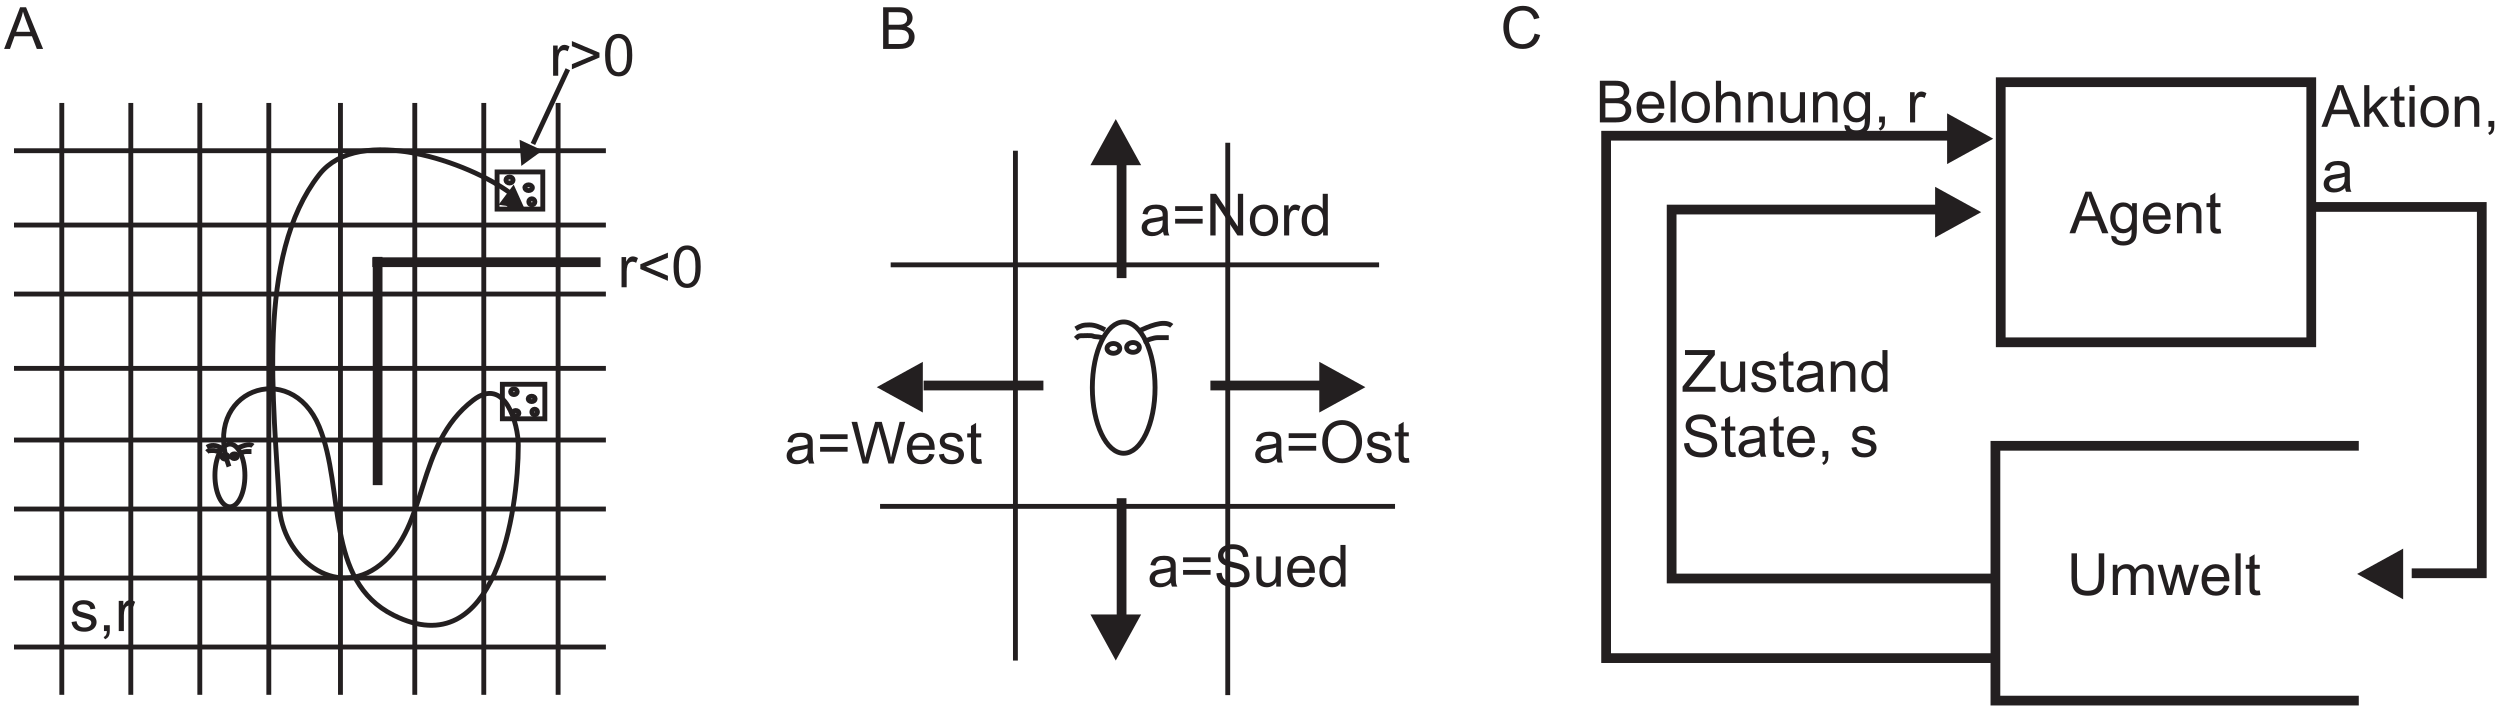 <?xml version="1.0" encoding="UTF-8"?>
<svg xmlns="http://www.w3.org/2000/svg" xmlns:xlink="http://www.w3.org/1999/xlink" width="348.696pt" height="99.085pt" viewBox="0 0 348.696 99.085" version="1.2">
<defs>
<clipPath id="clip1">
  <path d="M 9 0.5 L 94 0.5 L 94 98.586 L 9 98.586 Z M 9 0.5 "/>
</clipPath>
<clipPath id="clip2">
  <path d="M 0.5 1 L 7 1 L 7 7 L 0.5 7 Z M 0.5 1 "/>
</clipPath>
<clipPath id="clip3">
  <path d="M 276 61 L 329 61 L 329 98.586 L 276 98.586 Z M 276 61 "/>
</clipPath>
<clipPath id="clip4">
  <path d="M 209 0.5 L 215 0.5 L 215 7 L 209 7 Z M 209 0.5 "/>
</clipPath>
<clipPath id="clip5">
  <path d="M 52 0.5 L 101 0.5 L 101 43 L 52 43 Z M 52 0.5 "/>
</clipPath>
</defs>
<g id="surface1">
<path style="fill:none;stroke-width:20.001;stroke-linecap:butt;stroke-linejoin:miter;stroke:rgb(13.73%,12.16%,12.549%);stroke-opacity:1;stroke-miterlimit:22.926;" d="M 238.835 2477.253 L 238.835 49.171 " transform="matrix(0.034,0,0,-0.034,0.5,98.585)"/>
<path style="fill:none;stroke-width:20.001;stroke-linecap:butt;stroke-linejoin:miter;stroke:rgb(13.73%,12.16%,12.549%);stroke-opacity:1;stroke-miterlimit:22.926;" d="M 42.732 245.275 L 2470.813 245.275 " transform="matrix(0.034,0,0,-0.034,0.5,98.585)"/>
<path style="fill:none;stroke-width:20.001;stroke-linecap:butt;stroke-linejoin:miter;stroke:rgb(13.73%,12.16%,12.549%);stroke-opacity:1;stroke-miterlimit:22.926;" d="M 521.904 2477.253 L 521.904 49.171 " transform="matrix(0.034,0,0,-0.034,0.5,98.585)"/>
<path style="fill:none;stroke-width:20.001;stroke-linecap:butt;stroke-linejoin:miter;stroke:rgb(13.73%,12.16%,12.549%);stroke-opacity:1;stroke-miterlimit:22.926;" d="M 42.732 528.343 L 2470.813 528.343 " transform="matrix(0.034,0,0,-0.034,0.5,98.585)"/>
<path style="fill:none;stroke-width:20.001;stroke-linecap:butt;stroke-linejoin:miter;stroke:rgb(13.73%,12.16%,12.549%);stroke-opacity:1;stroke-miterlimit:22.926;" d="M 804.972 2477.253 L 804.972 49.171 " transform="matrix(0.034,0,0,-0.034,0.5,98.585)"/>
<path style="fill:none;stroke-width:20.001;stroke-linecap:butt;stroke-linejoin:miter;stroke:rgb(13.73%,12.16%,12.549%);stroke-opacity:1;stroke-miterlimit:22.926;" d="M 42.732 811.412 L 2470.813 811.412 " transform="matrix(0.034,0,0,-0.034,0.5,98.585)"/>
<path style="fill:none;stroke-width:20.001;stroke-linecap:butt;stroke-linejoin:miter;stroke:rgb(13.73%,12.16%,12.549%);stroke-opacity:1;stroke-miterlimit:22.926;" d="M 1088.04 2477.253 L 1088.04 49.171 " transform="matrix(0.034,0,0,-0.034,0.5,98.585)"/>
<path style="fill:none;stroke-width:20.001;stroke-linecap:butt;stroke-linejoin:miter;stroke:rgb(13.73%,12.16%,12.549%);stroke-opacity:1;stroke-miterlimit:22.926;" d="M 42.732 1094.48 L 2470.813 1094.48 " transform="matrix(0.034,0,0,-0.034,0.5,98.585)"/>
<path style="fill:none;stroke-width:20.001;stroke-linecap:butt;stroke-linejoin:miter;stroke:rgb(13.73%,12.16%,12.549%);stroke-opacity:1;stroke-miterlimit:22.926;" d="M 1381.965 2477.253 L 1381.965 49.171 " transform="matrix(0.034,0,0,-0.034,0.5,98.585)"/>
<path style="fill:none;stroke-width:20.001;stroke-linecap:butt;stroke-linejoin:miter;stroke:rgb(13.73%,12.16%,12.549%);stroke-opacity:1;stroke-miterlimit:22.926;" d="M 42.732 1388.404 L 2470.813 1388.404 " transform="matrix(0.034,0,0,-0.034,0.5,98.585)"/>
<path style="fill:none;stroke-width:20.001;stroke-linecap:butt;stroke-linejoin:miter;stroke:rgb(13.73%,12.16%,12.549%);stroke-opacity:1;stroke-miterlimit:22.926;" d="M 1686.861 2477.253 L 1686.861 49.171 " transform="matrix(0.034,0,0,-0.034,0.5,98.585)"/>
<path style="fill:none;stroke-width:20.001;stroke-linecap:butt;stroke-linejoin:miter;stroke:rgb(13.73%,12.16%,12.549%);stroke-opacity:1;stroke-miterlimit:22.926;" d="M 42.732 1693.3 L 2470.813 1693.3 " transform="matrix(0.034,0,0,-0.034,0.5,98.585)"/>
<path style="fill:none;stroke-width:20.001;stroke-linecap:butt;stroke-linejoin:miter;stroke:rgb(13.73%,12.16%,12.549%);stroke-opacity:1;stroke-miterlimit:22.926;" d="M 1969.929 2477.253 L 1969.929 49.171 " transform="matrix(0.034,0,0,-0.034,0.5,98.585)"/>
<path style="fill:none;stroke-width:20.001;stroke-linecap:butt;stroke-linejoin:miter;stroke:rgb(13.73%,12.16%,12.549%);stroke-opacity:1;stroke-miterlimit:22.926;" d="M 42.732 1976.369 L 2470.813 1976.369 " transform="matrix(0.034,0,0,-0.034,0.5,98.585)"/>
<path style="fill:none;stroke-width:20.001;stroke-linecap:butt;stroke-linejoin:miter;stroke:rgb(13.73%,12.16%,12.549%);stroke-opacity:1;stroke-miterlimit:22.926;" d="M 2274.825 2477.253 L 2274.825 49.171 " transform="matrix(0.034,0,0,-0.034,0.5,98.585)"/>
<path style="fill:none;stroke-width:20.001;stroke-linecap:butt;stroke-linejoin:miter;stroke:rgb(13.73%,12.16%,12.549%);stroke-opacity:1;stroke-miterlimit:22.926;" d="M 42.732 2281.265 L 2470.813 2281.265 " transform="matrix(0.034,0,0,-0.034,0.5,98.585)"/>
<path style="fill:none;stroke-width:20.001;stroke-linecap:butt;stroke-linejoin:miter;stroke:rgb(13.73%,12.16%,12.549%);stroke-opacity:1;stroke-miterlimit:22.926;" d="M 2024.441 2194.185 L 2211.998 2194.185 L 2211.998 2041.737 L 2024.441 2041.737 Z M 2024.441 2194.185 " transform="matrix(0.034,0,0,-0.034,0.5,98.585)"/>
<path style="fill:none;stroke-width:20.001;stroke-linecap:butt;stroke-linejoin:miter;stroke:rgb(13.73%,12.16%,12.549%);stroke-opacity:1;stroke-miterlimit:22.926;" d="M 2075.488 2173.512 C 2083.572 2173.512 2090.155 2167.968 2090.155 2161.039 C 2090.155 2154.225 2083.572 2148.681 2075.488 2148.681 C 2067.403 2148.681 2060.82 2154.225 2060.82 2161.039 C 2060.82 2167.968 2067.403 2173.512 2075.488 2173.512 Z M 2075.488 2173.512 " transform="matrix(0.034,0,0,-0.034,0.5,98.585)"/>
<path style="fill:none;stroke-width:20.001;stroke-linecap:butt;stroke-linejoin:miter;stroke:rgb(13.73%,12.16%,12.549%);stroke-opacity:1;stroke-miterlimit:22.926;" d="M 2153.906 2141.29 C 2162.337 2141.29 2169.266 2136.093 2169.266 2129.625 C 2169.266 2123.158 2162.337 2117.845 2153.906 2117.845 C 2145.36 2117.845 2138.43 2123.158 2138.43 2129.625 C 2138.43 2136.093 2145.36 2141.29 2153.906 2141.29 Z M 2153.906 2141.29 " transform="matrix(0.034,0,0,-0.034,0.5,98.585)"/>
<path style="fill:none;stroke-width:20.001;stroke-linecap:butt;stroke-linejoin:miter;stroke:rgb(13.73%,12.16%,12.549%);stroke-opacity:1;stroke-miterlimit:22.926;" d="M 2083.572 2078.347 C 2091.194 2078.347 2097.431 2073.035 2097.431 2066.567 C 2097.431 2060.1 2091.194 2054.903 2083.572 2054.903 C 2075.834 2054.903 2069.598 2060.1 2069.598 2066.567 C 2069.598 2073.035 2075.834 2078.347 2083.572 2078.347 Z M 2083.572 2078.347 " transform="matrix(0.034,0,0,-0.034,0.5,98.585)"/>
<path style="fill:none;stroke-width:20.001;stroke-linecap:butt;stroke-linejoin:miter;stroke:rgb(13.73%,12.16%,12.549%);stroke-opacity:1;stroke-miterlimit:22.926;" d="M 2167.072 2084.122 C 2173.886 2084.122 2179.545 2078.578 2179.545 2071.649 C 2179.545 2064.835 2173.886 2059.291 2167.072 2059.291 C 2160.143 2059.291 2154.599 2064.835 2154.599 2071.649 C 2154.599 2078.578 2160.143 2084.122 2167.072 2084.122 Z M 2167.072 2084.122 " transform="matrix(0.034,0,0,-0.034,0.5,98.585)"/>
<path style="fill:none;stroke-width:20.001;stroke-linecap:butt;stroke-linejoin:miter;stroke:rgb(13.73%,12.16%,12.549%);stroke-opacity:1;stroke-miterlimit:22.926;" d="M 2046.153 1323.152 L 2220.429 1323.152 L 2220.429 1181.56 L 2046.153 1181.56 Z M 2046.153 1323.152 " transform="matrix(0.034,0,0,-0.034,0.5,98.585)"/>
<path style="fill:none;stroke-width:20.001;stroke-linecap:butt;stroke-linejoin:miter;stroke:rgb(13.73%,12.16%,12.549%);stroke-opacity:1;stroke-miterlimit:22.926;" d="M 2093.62 1303.98 C 2101.127 1303.98 2107.248 1298.783 2107.248 1292.431 C 2107.248 1286.079 2101.127 1280.882 2093.62 1280.882 C 2086.113 1280.882 2079.992 1286.079 2079.992 1292.431 C 2079.992 1298.783 2086.113 1303.98 2093.62 1303.98 Z M 2093.62 1303.98 " transform="matrix(0.034,0,0,-0.034,0.5,98.585)"/>
<path style="fill:none;stroke-width:20.001;stroke-linecap:butt;stroke-linejoin:miter;stroke:rgb(13.73%,12.16%,12.549%);stroke-opacity:1;stroke-miterlimit:22.926;" d="M 2166.379 1274.068 C 2174.232 1274.068 2180.7 1269.218 2180.7 1263.212 C 2180.7 1257.207 2174.232 1252.241 2166.379 1252.241 C 2158.526 1252.241 2152.058 1257.207 2152.058 1263.212 C 2152.058 1269.218 2158.526 1274.068 2166.379 1274.068 Z M 2166.379 1274.068 " transform="matrix(0.034,0,0,-0.034,0.5,98.585)"/>
<path style="fill:none;stroke-width:20.001;stroke-linecap:butt;stroke-linejoin:miter;stroke:rgb(13.73%,12.16%,12.549%);stroke-opacity:1;stroke-miterlimit:22.926;" d="M 2101.127 1215.514 C 2108.172 1215.514 2114.062 1210.664 2114.062 1204.658 C 2114.062 1198.653 2108.172 1193.802 2101.127 1193.802 C 2093.966 1193.802 2088.192 1198.653 2088.192 1204.658 C 2088.192 1210.664 2093.966 1215.514 2101.127 1215.514 Z M 2101.127 1215.514 " transform="matrix(0.034,0,0,-0.034,0.5,98.585)"/>
<path style="fill:none;stroke-width:20.001;stroke-linecap:butt;stroke-linejoin:miter;stroke:rgb(13.73%,12.16%,12.549%);stroke-opacity:1;stroke-miterlimit:22.926;" d="M 2178.621 1220.942 C 2184.973 1220.942 2190.17 1215.745 2190.17 1209.393 C 2190.17 1203.041 2184.973 1197.844 2178.621 1197.844 C 2172.269 1197.844 2167.072 1203.041 2167.072 1209.393 C 2167.072 1215.745 2172.269 1220.942 2178.621 1220.942 Z M 2178.621 1220.942 " transform="matrix(0.034,0,0,-0.034,0.5,98.585)"/>
<path style="fill:none;stroke-width:20.001;stroke-linecap:butt;stroke-linejoin:miter;stroke:rgb(13.73%,12.16%,12.549%);stroke-opacity:1;stroke-miterlimit:22.926;" d="M 928.547 1077.965 C 962.501 1077.965 989.988 1020.335 989.988 949.192 C 989.988 878.05 962.501 820.42 928.547 820.42 C 894.477 820.42 866.99 878.05 866.99 949.192 C 866.99 1020.335 894.477 1077.965 928.547 1077.965 Z M 928.547 1077.965 " transform="matrix(0.034,0,0,-0.034,0.5,98.585)"/>
<path style="fill:none;stroke-width:20.001;stroke-linecap:butt;stroke-linejoin:miter;stroke:rgb(13.73%,12.16%,12.549%);stroke-opacity:1;stroke-miterlimit:22.926;" d="M 891.937 1062.604 C 881.658 1067.801 872.303 1072.19 861.216 1072.19 C 848.627 1072.19 844.47 1070.573 834.307 1064.568 " transform="matrix(0.034,0,0,-0.034,0.5,98.585)"/>
<path style="fill:none;stroke-width:20.001;stroke-linecap:butt;stroke-linejoin:miter;stroke:rgb(13.73%,12.16%,12.549%);stroke-opacity:1;stroke-miterlimit:22.926;" d="M 886.162 1047.244 C 879.463 1048.745 878.424 1048.63 872.765 1049.092 C 868.03 1049.554 868.838 1050.709 865.027 1051.055 C 860.177 1051.517 854.633 1051.055 849.667 1051.055 C 841.698 1051.055 840.543 1051.517 834.307 1045.281 " transform="matrix(0.034,0,0,-0.034,0.5,98.585)"/>
<path style="fill:none;stroke-width:20.001;stroke-linecap:butt;stroke-linejoin:miter;stroke:rgb(13.73%,12.16%,12.549%);stroke-opacity:1;stroke-miterlimit:22.926;" d="M 959.268 1060.641 C 974.051 1067.109 1007.427 1083.393 1022.672 1070.342 " transform="matrix(0.034,0,0,-0.034,0.5,98.585)"/>
<path style="fill:none;stroke-width:20.001;stroke-linecap:butt;stroke-linejoin:miter;stroke:rgb(13.73%,12.16%,12.549%);stroke-opacity:1;stroke-miterlimit:22.926;" d="M 967.006 1039.506 C 975.898 1042.393 986.408 1047.244 995.763 1047.244 L 1016.898 1047.244 " transform="matrix(0.034,0,0,-0.034,0.5,98.585)"/>
<path style="fill:none;stroke-width:20.001;stroke-linecap:butt;stroke-linejoin:miter;stroke:rgb(13.73%,12.16%,12.549%);stroke-opacity:1;stroke-miterlimit:22.926;" d="M 908.336 1035.695 C 915.266 1035.695 920.809 1031.422 920.809 1026.109 C 920.809 1020.797 915.266 1016.408 908.336 1016.408 C 901.407 1016.408 895.863 1020.797 895.863 1026.109 C 895.863 1031.422 901.407 1035.695 908.336 1035.695 Z M 908.336 1035.695 " transform="matrix(0.034,0,0,-0.034,0.5,98.585)"/>
<path style="fill:none;stroke-width:20.001;stroke-linecap:butt;stroke-linejoin:miter;stroke:rgb(13.73%,12.16%,12.549%);stroke-opacity:1;stroke-miterlimit:22.926;" d="M 946.795 1037.658 C 953.724 1037.658 959.268 1033.27 959.268 1027.957 C 959.268 1022.645 953.724 1018.371 946.795 1018.371 C 939.865 1018.371 934.322 1022.645 934.322 1027.957 C 934.322 1033.27 939.865 1037.658 946.795 1037.658 Z M 946.795 1037.658 " transform="matrix(0.034,0,0,-0.034,0.5,98.585)"/>
<path style="fill:none;stroke-width:20.001;stroke-linecap:butt;stroke-linejoin:miter;stroke:rgb(13.73%,12.16%,12.549%);stroke-opacity:1;stroke-miterlimit:22.926;" d="M 4595.038 1578.849 C 4666.065 1578.849 4723.695 1458.161 4723.695 1309.409 C 4723.695 1160.656 4666.065 1040.084 4595.038 1040.084 C 4524.011 1040.084 4466.381 1160.656 4466.381 1309.409 C 4466.381 1458.161 4524.011 1578.849 4595.038 1578.849 Z M 4595.038 1578.849 " transform="matrix(0.034,0,0,-0.034,0.5,98.585)"/>
<path style="fill:none;stroke-width:20.001;stroke-linecap:butt;stroke-linejoin:miter;stroke:rgb(13.73%,12.16%,12.549%);stroke-opacity:1;stroke-miterlimit:22.926;" d="M 4518.583 1546.627 C 4496.986 1557.483 4477.468 1566.722 4454.255 1566.722 C 4428.038 1566.722 4419.261 1563.373 4398.01 1550.669 " transform="matrix(0.034,0,0,-0.034,0.5,98.585)"/>
<path style="fill:none;stroke-width:20.001;stroke-linecap:butt;stroke-linejoin:miter;stroke:rgb(13.73%,12.16%,12.549%);stroke-opacity:1;stroke-miterlimit:22.926;" d="M 4506.572 1514.52 C 4492.367 1517.754 4490.288 1517.523 4478.392 1518.563 C 4468.575 1519.371 4470.192 1521.681 4462.339 1522.489 C 4452.176 1523.529 4440.396 1522.489 4430.117 1522.489 C 4413.371 1522.489 4411.061 1523.529 4398.01 1510.478 " transform="matrix(0.034,0,0,-0.034,0.5,98.585)"/>
<path style="fill:none;stroke-width:20.001;stroke-linecap:butt;stroke-linejoin:miter;stroke:rgb(13.73%,12.16%,12.549%);stroke-opacity:1;stroke-miterlimit:22.926;" d="M 4659.366 1542.585 C 4690.318 1556.213 4760.075 1590.167 4792.065 1562.796 " transform="matrix(0.034,0,0,-0.034,0.5,98.585)"/>
<path style="fill:none;stroke-width:20.001;stroke-linecap:butt;stroke-linejoin:miter;stroke:rgb(13.73%,12.16%,12.549%);stroke-opacity:1;stroke-miterlimit:22.926;" d="M 4675.42 1498.467 C 4694.129 1504.357 4716.188 1514.52 4735.706 1514.52 L 4779.939 1514.52 " transform="matrix(0.034,0,0,-0.034,0.5,98.585)"/>
<path style="fill:none;stroke-width:20.001;stroke-linecap:butt;stroke-linejoin:miter;stroke:rgb(13.73%,12.16%,12.549%);stroke-opacity:1;stroke-miterlimit:22.926;" d="M 4552.768 1490.383 C 4567.205 1490.383 4578.985 1481.375 4578.985 1470.287 C 4578.985 1459.2 4567.205 1450.192 4552.768 1450.192 C 4538.332 1450.192 4526.667 1459.2 4526.667 1470.287 C 4526.667 1481.375 4538.332 1490.383 4552.768 1490.383 Z M 4552.768 1490.383 " transform="matrix(0.034,0,0,-0.034,0.5,98.585)"/>
<path style="fill:none;stroke-width:20.001;stroke-linecap:butt;stroke-linejoin:miter;stroke:rgb(13.73%,12.16%,12.549%);stroke-opacity:1;stroke-miterlimit:22.926;" d="M 4633.265 1494.425 C 4647.586 1494.425 4659.366 1485.417 4659.366 1474.33 C 4659.366 1463.127 4647.586 1454.234 4633.265 1454.234 C 4618.714 1454.234 4607.049 1463.127 4607.049 1474.33 C 4607.049 1485.417 4618.714 1494.425 4633.265 1494.425 Z M 4633.265 1494.425 " transform="matrix(0.034,0,0,-0.034,0.5,98.585)"/>
<path style="fill:none;stroke-width:40;stroke-linecap:butt;stroke-linejoin:miter;stroke:rgb(13.73%,12.16%,12.549%);stroke-opacity:1;stroke-miterlimit:22.926;" d="M 1534.413 1845.748 L 1534.413 909.348 " transform="matrix(0.034,0,0,-0.034,0.5,98.585)"/>
<path style="fill:none;stroke-width:40;stroke-linecap:butt;stroke-linejoin:miter;stroke:rgb(13.73%,12.16%,12.549%);stroke-opacity:1;stroke-miterlimit:22.926;" d="M 1512.7 1823.921 L 2448.985 1823.921 " transform="matrix(0.034,0,0,-0.034,0.5,98.585)"/>
<g clip-path="url(#clip1)" clip-rule="nonzero">
<path style="fill:none;stroke-width:20.001;stroke-linecap:butt;stroke-linejoin:miter;stroke:rgb(13.73%,12.16%,12.549%);stroke-opacity:1;stroke-miterlimit:22.926;" d="M 924.736 985.572 C 808.552 1295.434 1177.546 1434.832 1294.884 1148.876 C 1400.328 891.909 1315.904 517.834 1599.78 375.895 C 2020.052 165.702 2111.521 806.676 2111.521 1072.768 C 2111.521 1158.346 2058.049 1359.07 1926.389 1257.784 C 1686.168 1072.999 1747.031 742.695 1545.269 582.74 C 1357.711 433.987 1141.974 616.925 1131.58 822.268 C 1110.33 1241.038 1032.143 1847.596 1294.884 2183.213 C 1459.69 2393.868 1912.183 2232.066 2078.837 2107.104 " transform="matrix(0.034,0,0,-0.034,0.5,98.585)"/>
</g>
<path style=" stroke:none;fill-rule:evenodd;fill:rgb(13.73%,12.16%,12.549%);fill-opacity:1;" d="M 71.648 25.742 L 73.152 29.074 L 69.535 28.562 Z M 71.648 25.742 "/>
<path style="fill:none;stroke-width:20.001;stroke-linecap:butt;stroke-linejoin:miter;stroke:rgb(13.73%,12.16%,12.549%);stroke-opacity:1;stroke-miterlimit:22.926;" d="M 3639.119 1813.065 L 5642.772 1813.065 " transform="matrix(0.034,0,0,-0.034,0.5,98.585)"/>
<path style="fill:none;stroke-width:20.001;stroke-linecap:butt;stroke-linejoin:miter;stroke:rgb(13.73%,12.16%,12.549%);stroke-opacity:1;stroke-miterlimit:22.926;" d="M 3595.579 822.268 L 5708.14 822.268 " transform="matrix(0.034,0,0,-0.034,0.5,98.585)"/>
<path style="fill:none;stroke-width:20.001;stroke-linecap:butt;stroke-linejoin:miter;stroke:rgb(13.73%,12.16%,12.549%);stroke-opacity:1;stroke-miterlimit:22.926;" d="M 4150.86 2281.265 L 4150.86 189.724 " transform="matrix(0.034,0,0,-0.034,0.5,98.585)"/>
<path style="fill:none;stroke-width:20.001;stroke-linecap:butt;stroke-linejoin:miter;stroke:rgb(13.73%,12.16%,12.549%);stroke-opacity:1;stroke-miterlimit:22.926;" d="M 5021.892 2313.949 L 5021.892 48.017 " transform="matrix(0.034,0,0,-0.034,0.5,98.585)"/>
<path style="fill:none;stroke-width:40;stroke-linecap:butt;stroke-linejoin:miter;stroke:rgb(13.73%,12.16%,12.549%);stroke-opacity:1;stroke-miterlimit:22.926;" d="M 4586.376 1758.668 L 4586.376 2249.967 " transform="matrix(0.034,0,0,-0.034,0.5,98.585)"/>
<path style=" stroke:none;fill-rule:evenodd;fill:rgb(13.73%,12.16%,12.549%);fill-opacity:1;" d="M 152.09 23.039 L 155.625 16.609 L 159.164 23.039 Z M 152.09 23.039 "/>
<path style="fill:none;stroke-width:40;stroke-linecap:butt;stroke-linejoin:miter;stroke:rgb(13.73%,12.16%,12.549%);stroke-opacity:1;stroke-miterlimit:22.926;" d="M 4265.658 1318.07 L 3774.244 1318.07 " transform="matrix(0.034,0,0,-0.034,0.5,98.585)"/>
<path style=" stroke:none;fill-rule:evenodd;fill:rgb(13.73%,12.16%,12.549%);fill-opacity:1;" d="M 128.715 57.539 L 122.285 54.004 L 128.715 50.465 Z M 128.715 57.539 "/>
<path style="fill:none;stroke-width:40;stroke-linecap:butt;stroke-linejoin:miter;stroke:rgb(13.73%,12.16%,12.549%);stroke-opacity:1;stroke-miterlimit:22.926;" d="M 4586.376 855.76 L 4586.376 364.346 " transform="matrix(0.034,0,0,-0.034,0.5,98.585)"/>
<path style=" stroke:none;fill-rule:evenodd;fill:rgb(13.73%,12.16%,12.549%);fill-opacity:1;" d="M 159.164 85.703 L 155.625 92.133 L 152.09 85.703 Z M 159.164 85.703 "/>
<path style="fill:none;stroke-width:40;stroke-linecap:butt;stroke-linejoin:miter;stroke:rgb(13.73%,12.16%,12.549%);stroke-opacity:1;stroke-miterlimit:22.926;" d="M 4950.75 1318.07 L 5442.048 1318.07 " transform="matrix(0.034,0,0,-0.034,0.5,98.585)"/>
<path style=" stroke:none;fill-rule:evenodd;fill:rgb(13.73%,12.16%,12.549%);fill-opacity:1;" d="M 184.012 50.465 L 190.441 54.004 L 184.012 57.539 Z M 184.012 50.465 "/>
<path style=" stroke:none;fill-rule:nonzero;fill:rgb(13.73%,12.16%,12.549%);fill-opacity:1;" d="M 9.973 86.758 L 10.676 86.648 C 10.715 86.93 10.828 87.148 11.008 87.297 C 11.188 87.449 11.441 87.523 11.766 87.523 C 12.094 87.523 12.336 87.457 12.496 87.324 C 12.652 87.191 12.734 87.031 12.734 86.855 C 12.734 86.691 12.664 86.566 12.523 86.473 C 12.426 86.41 12.184 86.328 11.793 86.23 C 11.27 86.098 10.906 85.984 10.707 85.887 C 10.504 85.793 10.352 85.66 10.246 85.488 C 10.141 85.316 10.09 85.129 10.09 84.922 C 10.09 84.734 10.133 84.562 10.219 84.402 C 10.305 84.242 10.422 84.109 10.57 84.004 C 10.68 83.922 10.832 83.852 11.023 83.797 C 11.215 83.738 11.422 83.711 11.641 83.711 C 11.969 83.711 12.258 83.758 12.508 83.855 C 12.758 83.949 12.945 84.078 13.062 84.238 C 13.18 84.402 13.262 84.621 13.309 84.891 L 12.609 84.988 C 12.578 84.77 12.484 84.602 12.336 84.48 C 12.184 84.359 11.969 84.297 11.691 84.297 C 11.363 84.297 11.129 84.352 10.988 84.461 C 10.848 84.566 10.777 84.695 10.777 84.84 C 10.777 84.934 10.809 85.016 10.867 85.09 C 10.926 85.168 11.016 85.23 11.141 85.281 C 11.211 85.309 11.422 85.367 11.77 85.461 C 12.273 85.598 12.629 85.707 12.824 85.793 C 13.027 85.879 13.184 86.004 13.297 86.168 C 13.41 86.332 13.469 86.535 13.469 86.777 C 13.469 87.016 13.398 87.238 13.258 87.449 C 13.121 87.66 12.918 87.824 12.656 87.938 C 12.398 88.055 12.102 88.109 11.77 88.109 C 11.223 88.109 10.805 87.996 10.52 87.77 C 10.23 87.543 10.051 87.203 9.973 86.758 "/>
<path style=" stroke:none;fill-rule:nonzero;fill:rgb(13.73%,12.16%,12.549%);fill-opacity:1;" d="M 14.5 88.016 L 14.5 87.203 L 15.312 87.203 L 15.312 88.016 C 15.312 88.312 15.262 88.555 15.156 88.738 C 15.047 88.922 14.883 89.062 14.652 89.164 L 14.453 88.859 C 14.605 88.793 14.715 88.695 14.785 88.57 C 14.859 88.441 14.898 88.258 14.906 88.016 L 14.5 88.016 "/>
<path style=" stroke:none;fill-rule:nonzero;fill:rgb(13.73%,12.16%,12.549%);fill-opacity:1;" d="M 16.562 88.016 L 16.562 83.805 L 17.203 83.805 L 17.203 84.445 C 17.367 84.145 17.52 83.949 17.66 83.855 C 17.797 83.758 17.949 83.711 18.117 83.711 C 18.355 83.711 18.602 83.789 18.848 83.941 L 18.602 84.602 C 18.43 84.5 18.254 84.449 18.082 84.449 C 17.922 84.449 17.785 84.496 17.66 84.59 C 17.535 84.684 17.449 84.812 17.395 84.98 C 17.316 85.23 17.277 85.508 17.277 85.812 L 17.277 88.016 L 16.562 88.016 "/>
<path style=" stroke:none;fill-rule:nonzero;fill:rgb(13.73%,12.16%,12.549%);fill-opacity:1;" d="M 162.223 32.324 C 161.957 32.547 161.703 32.707 161.461 32.797 C 161.215 32.891 160.953 32.938 160.672 32.938 C 160.211 32.938 159.855 32.824 159.605 32.598 C 159.359 32.371 159.234 32.082 159.234 31.734 C 159.234 31.527 159.281 31.336 159.375 31.168 C 159.469 30.996 159.59 30.859 159.742 30.758 C 159.895 30.652 160.066 30.574 160.258 30.523 C 160.395 30.488 160.605 30.449 160.891 30.418 C 161.465 30.348 161.891 30.266 162.164 30.168 C 162.164 30.074 162.168 30.012 162.168 29.984 C 162.168 29.695 162.098 29.488 161.965 29.371 C 161.781 29.207 161.512 29.129 161.152 29.129 C 160.816 29.129 160.57 29.188 160.406 29.305 C 160.25 29.422 160.129 29.629 160.055 29.93 L 159.355 29.832 C 159.422 29.535 159.523 29.293 159.668 29.109 C 159.812 28.926 160.023 28.785 160.301 28.688 C 160.574 28.586 160.891 28.535 161.254 28.535 C 161.613 28.535 161.906 28.582 162.129 28.664 C 162.355 28.75 162.52 28.855 162.625 28.984 C 162.73 29.113 162.805 29.273 162.848 29.469 C 162.871 29.59 162.883 29.809 162.883 30.125 L 162.883 31.078 C 162.883 31.742 162.898 32.16 162.93 32.336 C 162.961 32.512 163.02 32.68 163.109 32.844 L 162.363 32.844 C 162.293 32.695 162.242 32.52 162.223 32.324 Z M 162.164 30.73 C 161.902 30.836 161.516 30.926 160.996 31 C 160.703 31.043 160.496 31.09 160.375 31.141 C 160.254 31.195 160.16 31.27 160.094 31.375 C 160.027 31.477 159.992 31.586 159.992 31.711 C 159.992 31.902 160.066 32.062 160.211 32.188 C 160.355 32.312 160.566 32.379 160.844 32.379 C 161.117 32.379 161.363 32.316 161.574 32.199 C 161.789 32.078 161.949 31.914 162.047 31.703 C 162.125 31.543 162.164 31.305 162.164 30.992 L 162.164 30.73 "/>
<path style=" stroke:none;fill-rule:nonzero;fill:rgb(13.73%,12.16%,12.549%);fill-opacity:1;" d="M 167.742 29.426 L 163.906 29.426 L 163.906 28.758 L 167.742 28.758 Z M 167.742 31.188 L 163.906 31.188 L 163.906 30.523 L 167.742 30.523 L 167.742 31.188 "/>
<path style=" stroke:none;fill-rule:nonzero;fill:rgb(13.73%,12.16%,12.549%);fill-opacity:1;" d="M 168.812 32.844 L 168.812 27.031 L 169.602 27.031 L 172.656 31.594 L 172.656 27.031 L 173.391 27.031 L 173.391 32.844 L 172.602 32.844 L 169.551 28.277 L 169.551 32.844 L 168.812 32.844 "/>
<path style=" stroke:none;fill-rule:nonzero;fill:rgb(13.73%,12.16%,12.549%);fill-opacity:1;" d="M 174.328 30.738 C 174.328 29.957 174.543 29.379 174.977 29.004 C 175.34 28.695 175.781 28.535 176.301 28.535 C 176.879 28.535 177.352 28.727 177.719 29.105 C 178.09 29.484 178.27 30.008 178.27 30.676 C 178.27 31.219 178.191 31.645 178.027 31.957 C 177.863 32.266 177.629 32.508 177.316 32.68 C 177.008 32.852 176.668 32.938 176.301 32.938 C 175.711 32.938 175.238 32.75 174.871 32.371 C 174.508 31.992 174.328 31.449 174.328 30.738 Z M 175.059 30.738 C 175.059 31.277 175.18 31.68 175.414 31.949 C 175.648 32.219 175.945 32.352 176.301 32.352 C 176.656 32.352 176.949 32.215 177.188 31.945 C 177.418 31.676 177.539 31.266 177.539 30.715 C 177.539 30.191 177.418 29.797 177.184 29.531 C 176.945 29.262 176.652 29.129 176.301 29.129 C 175.945 29.129 175.648 29.262 175.414 29.527 C 175.18 29.797 175.059 30.199 175.059 30.738 "/>
<path style=" stroke:none;fill-rule:nonzero;fill:rgb(13.73%,12.16%,12.549%);fill-opacity:1;" d="M 179.102 32.844 L 179.102 28.633 L 179.742 28.633 L 179.742 29.27 C 179.906 28.973 180.055 28.773 180.195 28.68 C 180.332 28.586 180.488 28.535 180.652 28.535 C 180.895 28.535 181.137 28.613 181.387 28.766 L 181.141 29.43 C 180.969 29.324 180.793 29.273 180.617 29.273 C 180.461 29.273 180.32 29.32 180.199 29.414 C 180.074 29.508 179.984 29.641 179.934 29.805 C 179.852 30.059 179.812 30.336 179.812 30.637 L 179.812 32.844 L 179.102 32.844 "/>
<path style=" stroke:none;fill-rule:nonzero;fill:rgb(13.73%,12.16%,12.549%);fill-opacity:1;" d="M 184.543 32.844 L 184.543 32.309 C 184.273 32.727 183.883 32.938 183.363 32.938 C 183.027 32.938 182.723 32.844 182.438 32.66 C 182.156 32.477 181.941 32.219 181.785 31.883 C 181.629 31.551 181.555 31.172 181.555 30.742 C 181.555 30.32 181.625 29.941 181.762 29.598 C 181.902 29.254 182.113 28.992 182.395 28.812 C 182.672 28.629 182.988 28.535 183.332 28.535 C 183.586 28.535 183.812 28.59 184.008 28.699 C 184.207 28.805 184.371 28.945 184.492 29.117 L 184.492 27.031 L 185.203 27.031 L 185.203 32.844 Z M 182.285 30.742 C 182.285 31.281 182.398 31.684 182.629 31.949 C 182.855 32.219 183.121 32.352 183.434 32.352 C 183.742 32.352 184.008 32.223 184.227 31.969 C 184.445 31.715 184.555 31.324 184.555 30.801 C 184.555 30.223 184.441 29.801 184.223 29.531 C 184 29.262 183.727 29.129 183.398 29.129 C 183.082 29.129 182.816 29.258 182.605 29.516 C 182.395 29.773 182.285 30.184 182.285 30.742 "/>
<path style=" stroke:none;fill-rule:nonzero;fill:rgb(13.73%,12.16%,12.549%);fill-opacity:1;" d="M 178.059 63.992 C 177.793 64.219 177.539 64.375 177.293 64.469 C 177.051 64.562 176.789 64.605 176.508 64.605 C 176.043 64.605 175.691 64.496 175.441 64.27 C 175.195 64.043 175.07 63.754 175.07 63.402 C 175.07 63.195 175.113 63.008 175.211 62.836 C 175.305 62.668 175.426 62.531 175.578 62.426 C 175.73 62.324 175.902 62.246 176.09 62.191 C 176.23 62.156 176.441 62.121 176.727 62.086 C 177.301 62.02 177.727 61.938 177.996 61.84 C 178 61.742 178.004 61.68 178.004 61.656 C 178.004 61.363 177.934 61.16 177.801 61.039 C 177.617 60.879 177.348 60.797 176.988 60.797 C 176.652 60.797 176.402 60.855 176.242 60.973 C 176.082 61.094 175.965 61.301 175.891 61.598 L 175.191 61.504 C 175.254 61.207 175.359 60.965 175.504 60.781 C 175.648 60.598 175.859 60.453 176.137 60.355 C 176.41 60.258 176.727 60.207 177.09 60.207 C 177.449 60.207 177.742 60.25 177.965 60.336 C 178.191 60.418 178.355 60.523 178.461 60.652 C 178.566 60.781 178.641 60.945 178.684 61.141 C 178.707 61.262 178.719 61.48 178.719 61.797 L 178.719 62.75 C 178.719 63.414 178.734 63.832 178.766 64.008 C 178.793 64.184 178.855 64.352 178.945 64.512 L 178.199 64.512 C 178.125 64.363 178.078 64.191 178.059 63.992 Z M 177.996 62.398 C 177.738 62.508 177.352 62.594 176.832 62.668 C 176.539 62.711 176.332 62.758 176.211 62.812 C 176.09 62.863 175.996 62.941 175.93 63.043 C 175.863 63.145 175.828 63.258 175.828 63.383 C 175.828 63.574 175.902 63.73 176.047 63.859 C 176.188 63.984 176.398 64.047 176.676 64.047 C 176.953 64.047 177.195 63.988 177.41 63.867 C 177.625 63.746 177.781 63.582 177.883 63.375 C 177.961 63.215 177.996 62.977 177.996 62.66 L 177.996 62.398 "/>
<path style=" stroke:none;fill-rule:nonzero;fill:rgb(13.73%,12.16%,12.549%);fill-opacity:1;" d="M 183.578 61.098 L 179.742 61.098 L 179.742 60.43 L 183.578 60.43 Z M 183.578 62.859 L 179.742 62.859 L 179.742 62.191 L 183.578 62.191 L 183.578 62.859 "/>
<path style=" stroke:none;fill-rule:nonzero;fill:rgb(13.73%,12.16%,12.549%);fill-opacity:1;" d="M 184.422 61.684 C 184.422 60.719 184.68 59.961 185.199 59.418 C 185.719 58.871 186.387 58.598 187.207 58.598 C 187.742 58.598 188.227 58.727 188.656 58.984 C 189.086 59.238 189.414 59.598 189.641 60.055 C 189.867 60.512 189.98 61.035 189.98 61.613 C 189.98 62.203 189.863 62.73 189.625 63.195 C 189.387 63.66 189.047 64.012 188.613 64.254 C 188.176 64.492 187.707 64.609 187.203 64.609 C 186.652 64.609 186.164 64.48 185.734 64.215 C 185.305 63.949 184.977 63.59 184.758 63.133 C 184.535 62.676 184.422 62.191 184.422 61.684 Z M 185.215 61.695 C 185.215 62.395 185.402 62.945 185.781 63.348 C 186.156 63.754 186.629 63.953 187.199 63.953 C 187.777 63.953 188.254 63.75 188.625 63.344 C 189 62.938 189.188 62.359 189.188 61.609 C 189.188 61.137 189.105 60.727 188.945 60.371 C 188.789 60.02 188.555 59.746 188.246 59.551 C 187.938 59.359 187.594 59.262 187.211 59.262 C 186.664 59.262 186.195 59.445 185.805 59.82 C 185.41 60.195 185.215 60.82 185.215 61.695 "/>
<path style=" stroke:none;fill-rule:nonzero;fill:rgb(13.73%,12.16%,12.549%);fill-opacity:1;" d="M 190.594 63.254 L 191.301 63.145 C 191.34 63.426 191.449 63.645 191.633 63.797 C 191.812 63.945 192.062 64.02 192.391 64.02 C 192.719 64.02 192.961 63.953 193.121 63.82 C 193.277 63.688 193.359 63.531 193.359 63.352 C 193.359 63.188 193.289 63.062 193.148 62.969 C 193.051 62.906 192.805 62.828 192.418 62.73 C 191.895 62.598 191.531 62.484 191.328 62.387 C 191.129 62.289 190.973 62.156 190.871 61.984 C 190.766 61.816 190.711 61.625 190.711 61.422 C 190.711 61.234 190.758 61.059 190.844 60.898 C 190.93 60.738 191.047 60.605 191.191 60.5 C 191.305 60.418 191.457 60.348 191.645 60.293 C 191.84 60.234 192.043 60.207 192.262 60.207 C 192.594 60.207 192.883 60.258 193.133 60.352 C 193.383 60.445 193.566 60.574 193.688 60.738 C 193.805 60.898 193.887 61.117 193.93 61.387 L 193.234 61.484 C 193.203 61.27 193.109 61.098 192.957 60.977 C 192.809 60.855 192.594 60.793 192.316 60.793 C 191.988 60.793 191.754 60.848 191.613 60.957 C 191.473 61.066 191.402 61.191 191.402 61.336 C 191.402 61.43 191.434 61.512 191.492 61.586 C 191.551 61.664 191.641 61.727 191.766 61.777 C 191.836 61.805 192.047 61.863 192.395 61.961 C 192.898 62.094 193.25 62.203 193.449 62.289 C 193.648 62.375 193.809 62.5 193.922 62.664 C 194.035 62.828 194.09 63.031 194.09 63.277 C 194.09 63.516 194.02 63.738 193.883 63.949 C 193.742 64.156 193.543 64.32 193.281 64.434 C 193.02 64.551 192.723 64.605 192.395 64.605 C 191.848 64.605 191.43 64.492 191.145 64.266 C 190.855 64.039 190.672 63.703 190.594 63.254 "/>
<path style=" stroke:none;fill-rule:nonzero;fill:rgb(13.73%,12.16%,12.549%);fill-opacity:1;" d="M 196.496 63.875 L 196.598 64.504 C 196.398 64.547 196.219 64.566 196.062 64.566 C 195.801 64.566 195.602 64.527 195.457 64.445 C 195.316 64.363 195.215 64.254 195.156 64.121 C 195.098 63.988 195.07 63.707 195.07 63.281 L 195.07 60.859 L 194.547 60.859 L 194.547 60.305 L 195.07 60.305 L 195.07 59.262 L 195.781 58.832 L 195.781 60.305 L 196.496 60.305 L 196.496 60.859 L 195.781 60.859 L 195.781 63.32 C 195.781 63.523 195.793 63.652 195.816 63.711 C 195.84 63.77 195.883 63.816 195.938 63.852 C 195.996 63.883 196.078 63.902 196.184 63.902 C 196.262 63.902 196.367 63.895 196.496 63.875 "/>
<path style=" stroke:none;fill-rule:nonzero;fill:rgb(13.73%,12.16%,12.549%);fill-opacity:1;" d="M 163.328 81.301 C 163.062 81.527 162.809 81.684 162.562 81.777 C 162.32 81.871 162.055 81.914 161.777 81.914 C 161.312 81.914 160.961 81.805 160.711 81.578 C 160.461 81.352 160.34 81.062 160.34 80.711 C 160.34 80.504 160.383 80.316 160.48 80.145 C 160.574 79.977 160.695 79.84 160.848 79.734 C 161 79.633 161.172 79.555 161.359 79.5 C 161.5 79.465 161.711 79.43 161.996 79.395 C 162.57 79.324 162.996 79.246 163.266 79.148 C 163.27 79.051 163.273 78.988 163.273 78.965 C 163.273 78.672 163.203 78.465 163.07 78.348 C 162.887 78.188 162.617 78.105 162.258 78.105 C 161.922 78.105 161.672 78.164 161.512 78.281 C 161.352 78.398 161.234 78.609 161.16 78.906 L 160.461 78.812 C 160.523 78.516 160.629 78.273 160.773 78.09 C 160.918 77.906 161.129 77.762 161.406 77.664 C 161.68 77.566 161.996 77.516 162.359 77.516 C 162.719 77.516 163.012 77.559 163.234 77.645 C 163.461 77.727 163.625 77.832 163.73 77.961 C 163.836 78.09 163.91 78.25 163.953 78.449 C 163.977 78.57 163.988 78.789 163.988 79.105 L 163.988 80.055 C 163.988 80.719 164.004 81.141 164.035 81.316 C 164.062 81.492 164.125 81.66 164.215 81.82 L 163.469 81.82 C 163.395 81.672 163.348 81.5 163.328 81.301 Z M 163.266 79.707 C 163.008 79.812 162.621 79.902 162.102 79.977 C 161.809 80.02 161.602 80.066 161.48 80.121 C 161.359 80.172 161.266 80.25 161.199 80.352 C 161.133 80.453 161.098 80.566 161.098 80.691 C 161.098 80.883 161.172 81.039 161.316 81.168 C 161.457 81.293 161.668 81.355 161.945 81.355 C 162.223 81.355 162.465 81.297 162.68 81.176 C 162.895 81.055 163.051 80.891 163.152 80.684 C 163.23 80.523 163.266 80.285 163.266 79.969 L 163.266 79.707 "/>
<path style=" stroke:none;fill-rule:nonzero;fill:rgb(13.73%,12.16%,12.549%);fill-opacity:1;" d="M 168.848 78.406 L 165.012 78.406 L 165.012 77.738 L 168.848 77.738 Z M 168.848 80.168 L 165.012 80.168 L 165.012 79.5 L 168.848 79.5 L 168.848 80.168 "/>
<path style=" stroke:none;fill-rule:nonzero;fill:rgb(13.73%,12.16%,12.549%);fill-opacity:1;" d="M 169.664 79.953 L 170.391 79.891 C 170.426 80.18 170.504 80.418 170.629 80.605 C 170.758 80.793 170.949 80.941 171.215 81.059 C 171.477 81.172 171.777 81.23 172.105 81.23 C 172.398 81.23 172.66 81.188 172.883 81.098 C 173.109 81.012 173.273 80.891 173.387 80.742 C 173.496 80.59 173.551 80.422 173.551 80.242 C 173.551 80.059 173.496 79.902 173.391 79.766 C 173.285 79.629 173.109 79.516 172.867 79.422 C 172.711 79.363 172.367 79.266 171.832 79.141 C 171.301 79.012 170.926 78.891 170.711 78.777 C 170.434 78.633 170.227 78.449 170.09 78.234 C 169.953 78.02 169.887 77.781 169.887 77.512 C 169.887 77.219 169.969 76.945 170.137 76.691 C 170.305 76.434 170.547 76.242 170.867 76.109 C 171.188 75.977 171.539 75.91 171.934 75.91 C 172.363 75.91 172.742 75.98 173.07 76.121 C 173.402 76.258 173.652 76.461 173.832 76.73 C 174.008 77 174.102 77.305 174.117 77.648 L 173.379 77.703 C 173.34 77.336 173.203 77.059 172.977 76.871 C 172.746 76.684 172.41 76.59 171.965 76.59 C 171.5 76.59 171.16 76.676 170.945 76.844 C 170.734 77.016 170.629 77.219 170.629 77.461 C 170.629 77.668 170.703 77.84 170.855 77.977 C 171.004 78.109 171.387 78.25 172.012 78.391 C 172.637 78.531 173.066 78.656 173.301 78.762 C 173.637 78.918 173.887 79.113 174.051 79.352 C 174.211 79.594 174.289 79.867 174.289 80.18 C 174.289 80.488 174.203 80.781 174.023 81.055 C 173.848 81.328 173.594 81.539 173.262 81.691 C 172.93 81.844 172.559 81.918 172.145 81.918 C 171.617 81.918 171.176 81.844 170.82 81.688 C 170.465 81.535 170.188 81.305 169.984 80.996 C 169.781 80.691 169.676 80.34 169.664 79.953 "/>
<path style=" stroke:none;fill-rule:nonzero;fill:rgb(13.73%,12.16%,12.549%);fill-opacity:1;" d="M 178.008 81.82 L 178.008 81.203 C 177.68 81.68 177.234 81.914 176.672 81.914 C 176.426 81.914 176.191 81.867 175.977 81.773 C 175.762 81.68 175.602 81.559 175.496 81.414 C 175.395 81.27 175.32 81.094 175.277 80.887 C 175.25 80.746 175.234 80.523 175.234 80.219 L 175.234 77.613 L 175.945 77.613 L 175.945 79.945 C 175.945 80.32 175.961 80.57 175.992 80.699 C 176.035 80.887 176.133 81.031 176.277 81.141 C 176.422 81.25 176.602 81.301 176.816 81.301 C 177.031 81.301 177.23 81.246 177.418 81.137 C 177.605 81.027 177.738 80.879 177.816 80.691 C 177.895 80.5 177.934 80.227 177.934 79.867 L 177.934 77.613 L 178.645 77.613 L 178.645 81.82 L 178.008 81.82 "/>
<path style=" stroke:none;fill-rule:nonzero;fill:rgb(13.73%,12.16%,12.549%);fill-opacity:1;" d="M 182.645 80.465 L 183.383 80.555 C 183.266 80.988 183.051 81.32 182.738 81.559 C 182.422 81.797 182.02 81.914 181.531 81.914 C 180.918 81.914 180.43 81.727 180.066 81.348 C 179.707 80.969 179.527 80.438 179.527 79.75 C 179.527 79.043 179.711 78.492 180.074 78.102 C 180.438 77.711 180.91 77.516 181.492 77.516 C 182.055 77.516 182.516 77.707 182.871 78.09 C 183.23 78.473 183.406 79.012 183.406 79.707 C 183.406 79.75 183.406 79.812 183.402 79.898 L 180.266 79.898 C 180.289 80.359 180.422 80.715 180.656 80.961 C 180.891 81.207 181.184 81.328 181.535 81.328 C 181.797 81.328 182.02 81.262 182.207 81.121 C 182.391 80.984 182.539 80.766 182.645 80.465 Z M 180.305 79.312 L 182.652 79.312 C 182.621 78.957 182.531 78.691 182.383 78.516 C 182.156 78.242 181.863 78.102 181.5 78.102 C 181.172 78.102 180.898 78.211 180.676 78.43 C 180.453 78.652 180.328 78.945 180.305 79.312 "/>
<path style=" stroke:none;fill-rule:nonzero;fill:rgb(13.73%,12.16%,12.549%);fill-opacity:1;" d="M 187.012 81.82 L 187.012 81.289 C 186.742 81.707 186.352 81.914 185.832 81.914 C 185.496 81.914 185.188 81.824 184.906 81.637 C 184.625 81.453 184.41 81.195 184.254 80.863 C 184.098 80.531 184.023 80.152 184.023 79.719 C 184.023 79.301 184.094 78.918 184.23 78.578 C 184.371 78.234 184.582 77.973 184.863 77.789 C 185.141 77.609 185.457 77.516 185.801 77.516 C 186.055 77.516 186.281 77.57 186.477 77.676 C 186.676 77.785 186.84 77.922 186.961 78.094 L 186.961 76.008 L 187.672 76.008 L 187.672 81.82 Z M 184.754 79.719 C 184.754 80.258 184.867 80.664 185.098 80.93 C 185.324 81.195 185.59 81.328 185.902 81.328 C 186.211 81.328 186.477 81.199 186.695 80.945 C 186.914 80.691 187.023 80.301 187.023 79.777 C 187.023 79.203 186.91 78.781 186.691 78.512 C 186.469 78.242 186.195 78.105 185.867 78.105 C 185.551 78.105 185.285 78.238 185.074 78.496 C 184.863 78.754 184.754 79.164 184.754 79.719 "/>
<path style=" stroke:none;fill-rule:nonzero;fill:rgb(13.73%,12.16%,12.549%);fill-opacity:1;" d="M 112.703 64.137 C 112.438 64.363 112.184 64.52 111.941 64.613 C 111.695 64.707 111.434 64.75 111.152 64.75 C 110.688 64.75 110.336 64.641 110.086 64.414 C 109.84 64.188 109.715 63.898 109.715 63.547 C 109.715 63.34 109.762 63.152 109.855 62.98 C 109.949 62.812 110.07 62.676 110.223 62.57 C 110.375 62.469 110.547 62.391 110.738 62.336 C 110.875 62.301 111.086 62.266 111.371 62.23 C 111.945 62.16 112.371 62.082 112.645 61.984 C 112.645 61.887 112.648 61.824 112.648 61.801 C 112.648 61.508 112.578 61.301 112.445 61.184 C 112.262 61.023 111.992 60.941 111.633 60.941 C 111.297 60.941 111.051 61 110.887 61.117 C 110.727 61.234 110.609 61.445 110.535 61.742 L 109.836 61.648 C 109.902 61.352 110.004 61.109 110.148 60.926 C 110.293 60.742 110.504 60.598 110.781 60.5 C 111.055 60.402 111.371 60.352 111.734 60.352 C 112.094 60.352 112.387 60.395 112.609 60.48 C 112.836 60.562 113 60.668 113.105 60.797 C 113.211 60.926 113.285 61.086 113.328 61.285 C 113.352 61.406 113.363 61.625 113.363 61.941 L 113.363 62.891 C 113.363 63.555 113.379 63.977 113.41 64.152 C 113.441 64.328 113.5 64.496 113.59 64.656 L 112.844 64.656 C 112.773 64.508 112.723 64.336 112.703 64.137 Z M 112.645 62.543 C 112.383 62.648 111.996 62.738 111.477 62.812 C 111.184 62.855 110.977 62.902 110.855 62.957 C 110.734 63.008 110.641 63.086 110.574 63.188 C 110.508 63.289 110.473 63.402 110.473 63.527 C 110.473 63.719 110.547 63.875 110.691 64.004 C 110.836 64.129 111.047 64.191 111.324 64.191 C 111.598 64.191 111.844 64.133 112.055 64.012 C 112.27 63.891 112.43 63.727 112.527 63.52 C 112.605 63.359 112.645 63.121 112.645 62.805 L 112.645 62.543 "/>
<path style=" stroke:none;fill-rule:nonzero;fill:rgb(13.73%,12.16%,12.549%);fill-opacity:1;" d="M 118.223 61.242 L 114.387 61.242 L 114.387 60.574 L 118.223 60.574 Z M 118.223 63.004 L 114.387 63.004 L 114.387 62.336 L 118.223 62.336 L 118.223 63.004 "/>
<path style=" stroke:none;fill-rule:nonzero;fill:rgb(13.73%,12.16%,12.549%);fill-opacity:1;" d="M 120.316 64.656 L 118.773 58.844 L 119.562 58.844 L 120.449 62.652 C 120.543 63.055 120.625 63.449 120.691 63.844 C 120.844 63.223 120.93 62.863 120.957 62.77 L 122.062 58.844 L 122.988 58.844 L 123.82 61.785 C 124.031 62.516 124.18 63.203 124.273 63.844 C 124.348 63.477 124.445 63.055 124.562 62.578 L 125.473 58.844 L 126.246 58.844 L 124.652 64.656 L 123.91 64.656 L 122.688 60.23 C 122.586 59.859 122.523 59.633 122.504 59.547 C 122.445 59.812 122.387 60.043 122.336 60.23 L 121.102 64.656 L 120.316 64.656 "/>
<path style=" stroke:none;fill-rule:nonzero;fill:rgb(13.73%,12.16%,12.549%);fill-opacity:1;" d="M 129.609 63.301 L 130.344 63.391 C 130.227 63.824 130.012 64.156 129.699 64.395 C 129.383 64.633 128.98 64.75 128.492 64.75 C 127.879 64.75 127.391 64.562 127.031 64.184 C 126.668 63.805 126.488 63.273 126.488 62.586 C 126.488 61.879 126.672 61.328 127.035 60.938 C 127.402 60.547 127.871 60.352 128.453 60.352 C 129.02 60.352 129.477 60.543 129.832 60.926 C 130.191 61.309 130.371 61.848 130.371 62.543 C 130.371 62.586 130.367 62.648 130.363 62.734 L 127.227 62.734 C 127.254 63.195 127.383 63.551 127.617 63.797 C 127.855 64.043 128.145 64.164 128.5 64.164 C 128.758 64.164 128.98 64.098 129.168 63.957 C 129.352 63.82 129.5 63.602 129.609 63.301 Z M 127.266 62.148 L 129.617 62.148 C 129.586 61.793 129.492 61.527 129.348 61.352 C 129.117 61.078 128.824 60.938 128.465 60.938 C 128.137 60.938 127.859 61.047 127.637 61.266 C 127.414 61.488 127.289 61.781 127.266 62.148 "/>
<path style=" stroke:none;fill-rule:nonzero;fill:rgb(13.73%,12.16%,12.549%);fill-opacity:1;" d="M 130.957 63.398 L 131.66 63.289 C 131.699 63.57 131.812 63.789 131.992 63.938 C 132.172 64.09 132.426 64.164 132.75 64.164 C 133.078 64.164 133.324 64.098 133.48 63.965 C 133.641 63.832 133.719 63.676 133.719 63.496 C 133.719 63.332 133.648 63.207 133.508 63.113 C 133.41 63.051 133.168 62.973 132.777 62.875 C 132.258 62.742 131.891 62.629 131.691 62.531 C 131.488 62.434 131.336 62.301 131.23 62.129 C 131.125 61.957 131.074 61.77 131.074 61.566 C 131.074 61.379 131.117 61.203 131.203 61.043 C 131.289 60.883 131.406 60.75 131.555 60.645 C 131.664 60.562 131.816 60.492 132.008 60.438 C 132.199 60.379 132.406 60.352 132.625 60.352 C 132.953 60.352 133.242 60.398 133.496 60.496 C 133.746 60.59 133.93 60.719 134.047 60.879 C 134.168 61.043 134.246 61.262 134.293 61.531 L 133.598 61.629 C 133.562 61.414 133.473 61.242 133.32 61.121 C 133.168 61 132.953 60.938 132.676 60.938 C 132.348 60.938 132.113 60.992 131.977 61.102 C 131.836 61.211 131.766 61.336 131.766 61.48 C 131.766 61.574 131.793 61.656 131.852 61.73 C 131.91 61.809 132 61.871 132.125 61.922 C 132.195 61.949 132.406 62.008 132.754 62.102 C 133.262 62.238 133.613 62.348 133.812 62.434 C 134.012 62.52 134.168 62.645 134.281 62.809 C 134.395 62.973 134.453 63.176 134.453 63.418 C 134.453 63.656 134.383 63.883 134.242 64.094 C 134.105 64.301 133.906 64.465 133.645 64.578 C 133.383 64.695 133.086 64.75 132.754 64.75 C 132.207 64.75 131.793 64.637 131.504 64.41 C 131.219 64.184 131.035 63.848 130.957 63.398 "/>
<path style=" stroke:none;fill-rule:nonzero;fill:rgb(13.73%,12.16%,12.549%);fill-opacity:1;" d="M 136.859 64.02 L 136.961 64.648 C 136.762 64.691 136.582 64.711 136.422 64.711 C 136.164 64.711 135.961 64.672 135.82 64.59 C 135.676 64.508 135.578 64.398 135.52 64.266 C 135.461 64.133 135.43 63.852 135.43 63.426 L 135.43 61.004 L 134.906 61.004 L 134.906 60.449 L 135.43 60.449 L 135.43 59.406 L 136.141 58.977 L 136.141 60.449 L 136.859 60.449 L 136.859 61.004 L 136.141 61.004 L 136.141 63.465 C 136.141 63.668 136.152 63.797 136.176 63.855 C 136.203 63.914 136.242 63.961 136.301 63.996 C 136.355 64.027 136.438 64.047 136.543 64.047 C 136.625 64.047 136.727 64.035 136.859 64.02 "/>
<g clip-path="url(#clip2)" clip-rule="nonzero">
<path style=" stroke:none;fill-rule:nonzero;fill:rgb(13.73%,12.16%,12.549%);fill-opacity:1;" d="M 0.574 6.824 L 2.805 1.012 L 3.633 1.012 L 6.012 6.824 L 5.137 6.824 L 4.457 5.062 L 2.027 5.062 L 1.391 6.824 Z M 2.25 4.438 L 4.223 4.438 L 3.613 2.828 C 3.43 2.34 3.293 1.938 3.203 1.621 C 3.129 1.996 3.023 2.367 2.891 2.734 L 2.25 4.438 "/>
</g>
<path style=" stroke:none;fill-rule:nonzero;fill:rgb(13.73%,12.16%,12.549%);fill-opacity:1;" d="M 123.176 6.824 L 123.176 1.012 L 125.359 1.012 C 125.801 1.012 126.156 1.07 126.426 1.188 C 126.695 1.305 126.906 1.488 127.055 1.73 C 127.207 1.977 127.285 2.23 127.285 2.5 C 127.285 2.746 127.219 2.98 127.082 3.199 C 126.949 3.418 126.742 3.598 126.473 3.73 C 126.824 3.836 127.094 4.012 127.281 4.258 C 127.473 4.508 127.566 4.801 127.566 5.141 C 127.566 5.41 127.508 5.664 127.395 5.898 C 127.277 6.133 127.137 6.312 126.965 6.438 C 126.797 6.566 126.586 6.66 126.332 6.727 C 126.078 6.789 125.766 6.824 125.395 6.824 Z M 123.945 3.453 L 125.203 3.453 C 125.543 3.453 125.789 3.43 125.938 3.387 C 126.133 3.328 126.277 3.23 126.379 3.098 C 126.477 2.961 126.527 2.793 126.527 2.59 C 126.527 2.398 126.48 2.227 126.391 2.082 C 126.297 1.934 126.164 1.832 125.992 1.777 C 125.82 1.727 125.527 1.699 125.109 1.699 L 123.945 1.699 Z M 123.945 6.137 L 125.395 6.137 C 125.641 6.137 125.816 6.129 125.918 6.109 C 126.094 6.078 126.242 6.023 126.359 5.949 C 126.48 5.879 126.578 5.77 126.652 5.629 C 126.73 5.484 126.77 5.324 126.77 5.141 C 126.77 4.922 126.715 4.734 126.602 4.574 C 126.492 4.414 126.336 4.301 126.141 4.234 C 125.945 4.172 125.66 4.141 125.289 4.141 L 123.945 4.141 L 123.945 6.137 "/>
<path style=" stroke:none;fill-rule:nonzero;fill:rgb(13.73%,12.16%,12.549%);fill-opacity:1;" d="M 288.645 32.539 L 290.875 26.73 L 291.703 26.73 L 294.082 32.539 L 293.207 32.539 L 292.527 30.777 L 290.098 30.777 L 289.461 32.539 Z M 290.32 30.152 L 292.293 30.152 L 291.684 28.543 C 291.5 28.055 291.363 27.652 291.273 27.34 C 291.199 27.711 291.094 28.082 290.957 28.449 L 290.32 30.152 "/>
<path style=" stroke:none;fill-rule:nonzero;fill:rgb(13.73%,12.16%,12.549%);fill-opacity:1;" d="M 294.477 32.887 L 295.168 32.992 C 295.199 33.207 295.277 33.359 295.41 33.461 C 295.586 33.59 295.828 33.656 296.137 33.656 C 296.465 33.656 296.723 33.59 296.902 33.461 C 297.082 33.328 297.199 33.141 297.266 32.906 C 297.305 32.758 297.32 32.453 297.316 31.988 C 297.004 32.355 296.617 32.539 296.152 32.539 C 295.57 32.539 295.125 32.332 294.809 31.914 C 294.492 31.496 294.332 30.992 294.332 30.41 C 294.332 30.008 294.406 29.637 294.551 29.301 C 294.695 28.961 294.906 28.695 295.184 28.512 C 295.457 28.328 295.785 28.234 296.156 28.234 C 296.652 28.234 297.062 28.438 297.383 28.836 L 297.383 28.332 L 298.043 28.332 L 298.043 31.969 C 298.043 32.625 297.977 33.09 297.844 33.363 C 297.707 33.637 297.496 33.852 297.207 34.012 C 296.918 34.168 296.562 34.246 296.141 34.246 C 295.637 34.246 295.23 34.133 294.922 33.91 C 294.613 33.684 294.465 33.344 294.477 32.887 Z M 295.066 30.359 C 295.066 30.91 295.176 31.316 295.395 31.566 C 295.613 31.82 295.891 31.949 296.219 31.949 C 296.547 31.949 296.82 31.82 297.043 31.57 C 297.266 31.316 297.375 30.922 297.375 30.383 C 297.375 29.867 297.262 29.48 297.035 29.219 C 296.805 28.957 296.527 28.824 296.207 28.824 C 295.891 28.824 295.621 28.953 295.398 29.211 C 295.176 29.469 295.066 29.852 295.066 30.359 "/>
<path style=" stroke:none;fill-rule:nonzero;fill:rgb(13.73%,12.16%,12.549%);fill-opacity:1;" d="M 302 31.184 L 302.738 31.273 C 302.621 31.707 302.406 32.039 302.094 32.277 C 301.777 32.516 301.375 32.633 300.887 32.633 C 300.273 32.633 299.785 32.445 299.426 32.066 C 299.062 31.688 298.883 31.156 298.883 30.469 C 298.883 29.762 299.066 29.211 299.43 28.82 C 299.793 28.43 300.266 28.234 300.848 28.234 C 301.41 28.234 301.871 28.426 302.227 28.809 C 302.586 29.191 302.762 29.73 302.762 30.426 C 302.762 30.469 302.762 30.531 302.758 30.617 L 299.621 30.617 C 299.645 31.078 299.777 31.434 300.012 31.68 C 300.246 31.926 300.539 32.047 300.891 32.047 C 301.152 32.047 301.375 31.98 301.562 31.84 C 301.746 31.703 301.895 31.484 302 31.184 Z M 299.66 30.031 L 302.008 30.031 C 301.977 29.676 301.887 29.41 301.742 29.234 C 301.512 28.961 301.219 28.82 300.855 28.82 C 300.527 28.82 300.254 28.93 300.031 29.148 C 299.809 29.371 299.684 29.664 299.66 30.031 "/>
<path style=" stroke:none;fill-rule:nonzero;fill:rgb(13.73%,12.16%,12.549%);fill-opacity:1;" d="M 303.637 32.539 L 303.637 28.332 L 304.277 28.332 L 304.277 28.93 C 304.586 28.465 305.031 28.234 305.617 28.234 C 305.871 28.234 306.105 28.281 306.316 28.371 C 306.531 28.461 306.688 28.582 306.793 28.73 C 306.898 28.879 306.973 29.055 307.016 29.258 C 307.043 29.391 307.055 29.621 307.055 29.949 L 307.055 32.539 L 306.34 32.539 L 306.34 29.977 C 306.34 29.688 306.312 29.473 306.258 29.324 C 306.203 29.184 306.105 29.066 305.965 28.984 C 305.82 28.895 305.656 28.852 305.465 28.852 C 305.16 28.852 304.902 28.949 304.68 29.141 C 304.457 29.336 304.348 29.699 304.348 30.242 L 304.348 32.539 L 303.637 32.539 "/>
<path style=" stroke:none;fill-rule:nonzero;fill:rgb(13.73%,12.16%,12.549%);fill-opacity:1;" d="M 309.707 31.902 L 309.809 32.531 C 309.609 32.574 309.43 32.594 309.273 32.594 C 309.012 32.594 308.812 32.555 308.668 32.473 C 308.527 32.391 308.426 32.281 308.367 32.148 C 308.309 32.016 308.281 31.734 308.281 31.309 L 308.281 28.887 L 307.758 28.887 L 307.758 28.332 L 308.281 28.332 L 308.281 27.289 L 308.992 26.859 L 308.992 28.332 L 309.707 28.332 L 309.707 28.887 L 308.992 28.887 L 308.992 31.348 C 308.992 31.551 309.004 31.68 309.027 31.738 C 309.051 31.797 309.094 31.844 309.148 31.879 C 309.207 31.91 309.289 31.93 309.395 31.93 C 309.473 31.93 309.578 31.918 309.707 31.902 "/>
<path style=" stroke:none;fill-rule:nonzero;fill:rgb(13.73%,12.16%,12.549%);fill-opacity:1;" d="M 292.727 77.18 L 293.496 77.18 L 293.496 80.539 C 293.496 81.121 293.43 81.586 293.297 81.93 C 293.164 82.273 292.926 82.551 292.582 82.766 C 292.238 82.984 291.785 83.09 291.227 83.09 C 290.68 83.09 290.234 82.996 289.891 82.809 C 289.543 82.621 289.297 82.352 289.148 81.992 C 289 81.637 288.926 81.152 288.926 80.539 L 288.926 77.18 L 289.695 77.18 L 289.695 80.535 C 289.695 81.039 289.742 81.41 289.836 81.648 C 289.93 81.887 290.09 82.074 290.32 82.203 C 290.547 82.332 290.828 82.398 291.156 82.398 C 291.723 82.398 292.125 82.27 292.367 82.012 C 292.605 81.754 292.727 81.262 292.727 80.535 L 292.727 77.18 "/>
<path style=" stroke:none;fill-rule:nonzero;fill:rgb(13.73%,12.16%,12.549%);fill-opacity:1;" d="M 294.688 82.992 L 294.688 78.781 L 295.324 78.781 L 295.324 79.371 C 295.457 79.168 295.633 79 295.852 78.875 C 296.07 78.75 296.32 78.688 296.602 78.688 C 296.91 78.688 297.168 78.75 297.367 78.883 C 297.566 79.012 297.707 79.191 297.789 79.422 C 298.121 78.934 298.555 78.688 299.09 78.688 C 299.508 78.688 299.828 78.801 300.051 79.035 C 300.277 79.266 300.387 79.621 300.387 80.102 L 300.387 82.992 L 299.68 82.992 L 299.68 80.34 C 299.68 80.055 299.656 79.848 299.609 79.723 C 299.562 79.598 299.48 79.496 299.359 79.418 C 299.238 79.344 299.094 79.305 298.93 79.305 C 298.633 79.305 298.391 79.402 298.191 79.602 C 297.996 79.797 297.898 80.113 297.898 80.547 L 297.898 82.992 L 297.188 82.992 L 297.188 80.258 C 297.188 79.938 297.129 79.699 297.012 79.543 C 296.895 79.383 296.707 79.305 296.441 79.305 C 296.242 79.305 296.055 79.355 295.883 79.465 C 295.715 79.57 295.59 79.723 295.516 79.926 C 295.438 80.133 295.398 80.426 295.398 80.809 L 295.398 82.992 L 294.688 82.992 "/>
<path style=" stroke:none;fill-rule:nonzero;fill:rgb(13.73%,12.16%,12.549%);fill-opacity:1;" d="M 302.223 82.992 L 300.938 78.781 L 301.676 78.781 L 302.344 81.211 L 302.594 82.117 C 302.602 82.07 302.676 81.781 302.809 81.246 L 303.48 78.781 L 304.215 78.781 L 304.844 81.223 L 305.055 82.027 L 305.297 81.215 L 306.016 78.781 L 306.711 78.781 L 305.395 82.992 L 304.656 82.992 L 303.984 80.469 L 303.82 79.754 L 302.969 82.992 L 302.223 82.992 "/>
<path style=" stroke:none;fill-rule:nonzero;fill:rgb(13.73%,12.16%,12.549%);fill-opacity:1;" d="M 310.191 81.637 L 310.93 81.727 C 310.812 82.156 310.598 82.492 310.281 82.73 C 309.969 82.965 309.566 83.086 309.078 83.086 C 308.461 83.086 307.973 82.895 307.613 82.516 C 307.25 82.141 307.07 81.605 307.07 80.922 C 307.07 80.215 307.254 79.664 307.617 79.273 C 307.984 78.883 308.457 78.688 309.039 78.688 C 309.602 78.688 310.062 78.879 310.418 79.262 C 310.773 79.645 310.953 80.184 310.953 80.879 C 310.953 80.922 310.949 80.984 310.949 81.07 L 307.809 81.07 C 307.836 81.531 307.965 81.887 308.203 82.129 C 308.438 82.375 308.73 82.5 309.082 82.5 C 309.344 82.5 309.566 82.43 309.75 82.293 C 309.938 82.156 310.082 81.938 310.191 81.637 Z M 307.848 80.48 L 310.199 80.48 C 310.168 80.129 310.078 79.863 309.93 79.688 C 309.703 79.41 309.406 79.273 309.047 79.273 C 308.719 79.273 308.441 79.383 308.219 79.602 C 307.996 79.82 307.871 80.113 307.848 80.48 "/>
<path style=" stroke:none;fill-rule:nonzero;fill:rgb(13.73%,12.16%,12.549%);fill-opacity:1;" d="M 311.809 82.992 L 311.809 77.18 L 312.523 77.18 L 312.523 82.992 L 311.809 82.992 "/>
<path style=" stroke:none;fill-rule:nonzero;fill:rgb(13.73%,12.16%,12.549%);fill-opacity:1;" d="M 315.184 82.352 L 315.289 82.984 C 315.09 83.023 314.906 83.047 314.75 83.047 C 314.488 83.047 314.289 83.004 314.145 82.922 C 314.004 82.844 313.902 82.734 313.848 82.602 C 313.789 82.469 313.758 82.188 313.758 81.758 L 313.758 79.336 L 313.234 79.336 L 313.234 78.781 L 313.758 78.781 L 313.758 77.738 L 314.469 77.312 L 314.469 78.781 L 315.184 78.781 L 315.184 79.336 L 314.469 79.336 L 314.469 81.797 C 314.469 82.004 314.48 82.133 314.504 82.191 C 314.531 82.25 314.57 82.293 314.629 82.328 C 314.684 82.363 314.766 82.383 314.871 82.383 C 314.953 82.383 315.055 82.371 315.184 82.352 "/>
<path style="fill:none;stroke-width:40;stroke-linecap:butt;stroke-linejoin:miter;stroke:rgb(13.73%,12.16%,12.549%);stroke-opacity:1;stroke-miterlimit:22.926;" d="M 8192.927 2562.37 L 9466.792 2562.37 L 9466.792 1495.349 L 8192.927 1495.349 Z M 8192.927 2562.37 " transform="matrix(0.034,0,0,-0.034,0.5,98.585)"/>
<g clip-path="url(#clip3)" clip-rule="nonzero">
<path style="fill:none;stroke-width:40;stroke-linecap:butt;stroke-linejoin:miter;stroke:rgb(13.73%,12.16%,12.549%);stroke-opacity:1;stroke-miterlimit:22.926;" d="M 8171.099 1070.804 L 9691.653 1070.804 L 9691.653 25.496 L 8171.099 25.496 Z M 8171.099 1070.804 " transform="matrix(0.034,0,0,-0.034,0.5,98.585)"/>
</g>
<path style="fill:none;stroke-width:40;stroke-linecap:butt;stroke-linejoin:miter;stroke:rgb(13.73%,12.16%,12.549%);stroke-opacity:1;stroke-miterlimit:22.926;" d="M 9466.792 2050.629 L 10166.321 2050.629 L 10166.321 547.861 L 9878.864 547.861 " transform="matrix(0.034,0,0,-0.034,0.5,98.585)"/>
<path style=" stroke:none;fill-rule:evenodd;fill:rgb(13.73%,12.16%,12.549%);fill-opacity:1;" d="M 335.188 83.594 L 328.762 80.055 L 335.188 76.52 Z M 335.188 83.594 "/>
<path style="fill:none;stroke-width:40;stroke-linecap:butt;stroke-linejoin:miter;stroke:rgb(13.73%,12.16%,12.549%);stroke-opacity:1;stroke-miterlimit:22.926;" d="M 8171.099 526.38 L 6842.838 526.38 L 6842.838 2039.889 L 7981.694 2039.889 " transform="matrix(0.034,0,0,-0.034,0.5,98.585)"/>
<path style=" stroke:none;fill-rule:evenodd;fill:rgb(13.73%,12.16%,12.549%);fill-opacity:1;" d="M 269.906 26.055 L 276.336 29.59 L 269.906 33.129 Z M 269.906 26.055 "/>
<path style="fill:none;stroke-width:40;stroke-linecap:butt;stroke-linejoin:miter;stroke:rgb(13.73%,12.16%,12.549%);stroke-opacity:1;stroke-miterlimit:22.926;" d="M 8156.894 199.772 L 6574.091 199.772 L 6574.091 2342.821 L 8031.124 2342.821 " transform="matrix(0.034,0,0,-0.034,0.5,98.585)"/>
<path style=" stroke:none;fill-rule:evenodd;fill:rgb(13.73%,12.16%,12.549%);fill-opacity:1;" d="M 271.578 15.809 L 278.008 19.344 L 271.578 22.883 Z M 271.578 15.809 "/>
<path style=" stroke:none;fill-rule:nonzero;fill:rgb(13.73%,12.16%,12.549%);fill-opacity:1;" d="M 323.793 17.684 L 326.027 11.875 L 326.852 11.875 L 329.23 17.684 L 328.355 17.684 L 327.676 15.926 L 325.246 15.926 L 324.609 17.684 Z M 325.469 15.297 L 327.441 15.297 L 326.832 13.691 C 326.648 13.203 326.512 12.801 326.422 12.484 C 326.348 12.859 326.242 13.227 326.109 13.594 L 325.469 15.297 "/>
<path style=" stroke:none;fill-rule:nonzero;fill:rgb(13.73%,12.16%,12.549%);fill-opacity:1;" d="M 329.758 17.684 L 329.758 11.875 L 330.473 11.875 L 330.473 15.188 L 332.16 13.477 L 333.082 13.477 L 331.477 15.039 L 333.246 17.684 L 332.367 17.684 L 330.977 15.531 L 330.473 16.016 L 330.473 17.684 L 329.758 17.684 "/>
<path style=" stroke:none;fill-rule:nonzero;fill:rgb(13.73%,12.16%,12.549%);fill-opacity:1;" d="M 335.371 17.047 L 335.473 17.676 C 335.273 17.719 335.094 17.742 334.938 17.742 C 334.676 17.742 334.477 17.699 334.332 17.617 C 334.191 17.535 334.09 17.426 334.031 17.293 C 333.973 17.16 333.945 16.879 333.945 16.453 L 333.945 14.031 L 333.422 14.031 L 333.422 13.477 L 333.945 13.477 L 333.945 12.434 L 334.656 12.004 L 334.656 13.477 L 335.371 13.477 L 335.371 14.031 L 334.656 14.031 L 334.656 16.492 C 334.656 16.695 334.668 16.824 334.691 16.883 C 334.715 16.941 334.758 16.988 334.812 17.023 C 334.871 17.059 334.953 17.074 335.059 17.074 C 335.137 17.074 335.242 17.066 335.371 17.047 "/>
<path style=" stroke:none;fill-rule:nonzero;fill:rgb(13.73%,12.16%,12.549%);fill-opacity:1;" d="M 336.07 12.695 L 336.07 11.875 L 336.785 11.875 L 336.785 12.695 Z M 336.07 17.684 L 336.07 13.477 L 336.785 13.477 L 336.785 17.684 L 336.07 17.684 "/>
<path style=" stroke:none;fill-rule:nonzero;fill:rgb(13.73%,12.16%,12.549%);fill-opacity:1;" d="M 337.605 15.578 C 337.605 14.801 337.824 14.223 338.258 13.848 C 338.617 13.535 339.059 13.379 339.578 13.379 C 340.16 13.379 340.633 13.57 341 13.949 C 341.367 14.328 341.551 14.852 341.551 15.52 C 341.551 16.062 341.469 16.488 341.309 16.797 C 341.145 17.109 340.906 17.352 340.598 17.523 C 340.285 17.695 339.949 17.781 339.578 17.781 C 338.992 17.781 338.516 17.59 338.152 17.211 C 337.789 16.836 337.605 16.293 337.605 15.578 Z M 338.34 15.578 C 338.34 16.121 338.457 16.523 338.691 16.789 C 338.93 17.059 339.223 17.195 339.578 17.195 C 339.934 17.195 340.227 17.059 340.465 16.789 C 340.699 16.52 340.816 16.109 340.816 15.555 C 340.816 15.035 340.699 14.641 340.461 14.371 C 340.227 14.105 339.93 13.973 339.578 13.973 C 339.223 13.973 338.93 14.105 338.691 14.371 C 338.457 14.637 338.34 15.043 338.34 15.578 "/>
<path style=" stroke:none;fill-rule:nonzero;fill:rgb(13.73%,12.16%,12.549%);fill-opacity:1;" d="M 342.387 17.684 L 342.387 13.477 L 343.027 13.477 L 343.027 14.074 C 343.34 13.609 343.785 13.379 344.367 13.379 C 344.621 13.379 344.855 13.426 345.07 13.516 C 345.281 13.609 345.441 13.727 345.547 13.875 C 345.652 14.023 345.723 14.199 345.77 14.402 C 345.797 14.535 345.809 14.766 345.809 15.098 L 345.809 17.684 L 345.094 17.684 L 345.094 15.125 C 345.094 14.836 345.066 14.617 345.012 14.473 C 344.957 14.328 344.855 14.215 344.715 14.129 C 344.574 14.043 344.41 14 344.219 14 C 343.914 14 343.652 14.094 343.43 14.289 C 343.211 14.48 343.102 14.848 343.102 15.387 L 343.102 17.684 L 342.387 17.684 "/>
<path style=" stroke:none;fill-rule:nonzero;fill:rgb(13.73%,12.16%,12.549%);fill-opacity:1;" d="M 347.086 17.684 L 347.086 16.871 L 347.898 16.871 L 347.898 17.684 C 347.898 17.984 347.848 18.223 347.742 18.41 C 347.637 18.59 347.465 18.734 347.238 18.836 L 347.039 18.527 C 347.188 18.461 347.301 18.367 347.371 18.238 C 347.445 18.109 347.484 17.926 347.492 17.684 L 347.086 17.684 "/>
<path style=" stroke:none;fill-rule:nonzero;fill:rgb(13.73%,12.16%,12.549%);fill-opacity:1;" d="M 327.086 26.234 C 326.824 26.457 326.566 26.617 326.324 26.711 C 326.078 26.801 325.816 26.848 325.535 26.848 C 325.074 26.848 324.719 26.734 324.473 26.512 C 324.223 26.285 324.098 25.996 324.098 25.645 C 324.098 25.438 324.145 25.25 324.238 25.078 C 324.332 24.906 324.457 24.77 324.609 24.668 C 324.762 24.566 324.93 24.488 325.121 24.434 C 325.262 24.398 325.473 24.363 325.754 24.328 C 326.332 24.258 326.758 24.176 327.027 24.082 C 327.031 23.984 327.031 23.922 327.031 23.895 C 327.031 23.605 326.965 23.398 326.828 23.281 C 326.648 23.121 326.375 23.039 326.016 23.039 C 325.684 23.039 325.434 23.098 325.273 23.215 C 325.113 23.332 324.996 23.543 324.918 23.84 L 324.223 23.746 C 324.285 23.445 324.391 23.203 324.535 23.023 C 324.68 22.84 324.891 22.695 325.164 22.598 C 325.441 22.5 325.758 22.449 326.121 22.449 C 326.48 22.449 326.77 22.492 326.996 22.574 C 327.219 22.66 327.387 22.766 327.492 22.895 C 327.598 23.023 327.672 23.184 327.715 23.379 C 327.738 23.504 327.75 23.723 327.75 24.039 L 327.75 24.988 C 327.75 25.652 327.766 26.074 327.797 26.246 C 327.824 26.422 327.887 26.594 327.977 26.754 L 327.23 26.754 C 327.156 26.605 327.109 26.434 327.086 26.234 Z M 327.027 24.641 C 326.77 24.746 326.379 24.836 325.863 24.91 C 325.57 24.953 325.359 25 325.242 25.055 C 325.117 25.105 325.023 25.184 324.961 25.285 C 324.895 25.387 324.859 25.5 324.859 25.625 C 324.859 25.816 324.934 25.973 325.074 26.102 C 325.219 26.227 325.43 26.289 325.707 26.289 C 325.98 26.289 326.227 26.23 326.441 26.109 C 326.656 25.988 326.812 25.824 326.914 25.617 C 326.988 25.453 327.027 25.215 327.027 24.902 L 327.027 24.641 "/>
<path style=" stroke:none;fill-rule:nonzero;fill:rgb(13.73%,12.16%,12.549%);fill-opacity:1;" d="M 234.684 54.637 L 234.684 53.922 L 237.66 50.199 C 237.871 49.934 238.074 49.703 238.266 49.512 L 235.02 49.512 L 235.02 48.824 L 239.184 48.824 L 239.184 49.512 L 235.922 53.539 L 235.566 53.949 L 239.277 53.949 L 239.277 54.637 L 234.684 54.637 "/>
<path style=" stroke:none;fill-rule:nonzero;fill:rgb(13.73%,12.16%,12.549%);fill-opacity:1;" d="M 242.773 54.637 L 242.773 54.016 C 242.445 54.492 242 54.73 241.438 54.73 C 241.191 54.73 240.957 54.684 240.742 54.586 C 240.527 54.492 240.367 54.371 240.262 54.23 C 240.16 54.086 240.086 53.91 240.043 53.699 C 240.016 53.559 240 53.336 240 53.031 L 240 50.426 L 240.711 50.426 L 240.711 52.762 C 240.711 53.133 240.727 53.383 240.758 53.512 C 240.801 53.703 240.898 53.848 241.043 53.957 C 241.188 54.062 241.367 54.117 241.582 54.117 C 241.797 54.117 241.996 54.062 242.184 53.953 C 242.371 53.844 242.504 53.691 242.582 53.504 C 242.66 53.316 242.699 53.039 242.699 52.68 L 242.699 50.426 L 243.41 50.426 L 243.41 54.637 L 242.773 54.637 "/>
<path style=" stroke:none;fill-rule:nonzero;fill:rgb(13.73%,12.16%,12.549%);fill-opacity:1;" d="M 244.246 53.379 L 244.949 53.266 C 244.988 53.551 245.102 53.766 245.281 53.918 C 245.461 54.066 245.715 54.145 246.039 54.145 C 246.367 54.145 246.613 54.078 246.77 53.945 C 246.93 53.809 247.008 53.652 247.008 53.473 C 247.008 53.312 246.938 53.188 246.797 53.094 C 246.699 53.027 246.457 52.949 246.066 52.852 C 245.547 52.719 245.18 52.605 244.98 52.508 C 244.777 52.414 244.625 52.277 244.52 52.109 C 244.414 51.938 244.363 51.75 244.363 51.543 C 244.363 51.355 244.406 51.184 244.492 51.023 C 244.578 50.863 244.695 50.73 244.844 50.625 C 244.953 50.543 245.105 50.473 245.297 50.414 C 245.488 50.359 245.695 50.328 245.914 50.328 C 246.242 50.328 246.535 50.379 246.785 50.473 C 247.035 50.566 247.219 50.695 247.336 50.859 C 247.457 51.023 247.535 51.238 247.582 51.512 L 246.887 51.605 C 246.852 51.391 246.762 51.223 246.609 51.102 C 246.457 50.977 246.242 50.918 245.965 50.918 C 245.637 50.918 245.402 50.973 245.266 51.078 C 245.125 51.188 245.055 51.316 245.055 51.461 C 245.055 51.555 245.082 51.637 245.141 51.711 C 245.199 51.789 245.289 51.848 245.414 51.902 C 245.484 51.926 245.695 51.988 246.043 52.082 C 246.551 52.219 246.902 52.328 247.102 52.414 C 247.301 52.5 247.457 52.625 247.57 52.789 C 247.684 52.953 247.742 53.156 247.742 53.398 C 247.742 53.637 247.672 53.859 247.531 54.07 C 247.395 54.281 247.195 54.441 246.934 54.559 C 246.672 54.672 246.375 54.73 246.043 54.73 C 245.496 54.73 245.082 54.617 244.793 54.391 C 244.508 54.16 244.324 53.824 244.246 53.379 "/>
<path style=" stroke:none;fill-rule:nonzero;fill:rgb(13.73%,12.16%,12.549%);fill-opacity:1;" d="M 250.148 53.996 L 250.25 54.625 C 250.051 54.668 249.871 54.691 249.711 54.691 C 249.453 54.691 249.25 54.648 249.109 54.566 C 248.965 54.484 248.867 54.379 248.809 54.242 C 248.75 54.113 248.719 53.828 248.719 53.402 L 248.719 50.98 L 248.195 50.98 L 248.195 50.426 L 248.719 50.426 L 248.719 49.383 L 249.43 48.957 L 249.43 50.426 L 250.148 50.426 L 250.148 50.98 L 249.43 50.98 L 249.43 53.441 C 249.43 53.645 249.441 53.777 249.465 53.836 C 249.492 53.891 249.531 53.938 249.59 53.973 C 249.645 54.008 249.727 54.023 249.832 54.023 C 249.914 54.023 250.016 54.016 250.148 53.996 "/>
<path style=" stroke:none;fill-rule:nonzero;fill:rgb(13.73%,12.16%,12.549%);fill-opacity:1;" d="M 253.59 54.117 C 253.328 54.34 253.07 54.5 252.828 54.59 C 252.582 54.684 252.32 54.73 252.039 54.73 C 251.578 54.73 251.223 54.617 250.977 54.391 C 250.727 54.164 250.602 53.875 250.602 53.527 C 250.602 53.32 250.648 53.129 250.742 52.961 C 250.836 52.789 250.961 52.652 251.113 52.551 C 251.266 52.449 251.434 52.367 251.625 52.316 C 251.766 52.281 251.977 52.242 252.258 52.211 C 252.836 52.141 253.262 52.059 253.531 51.965 C 253.535 51.867 253.535 51.805 253.535 51.777 C 253.535 51.488 253.469 51.281 253.332 51.164 C 253.152 51 252.879 50.922 252.52 50.922 C 252.184 50.922 251.938 50.98 251.777 51.098 C 251.617 51.215 251.5 51.422 251.422 51.723 L 250.727 51.625 C 250.789 51.328 250.895 51.086 251.039 50.902 C 251.184 50.719 251.395 50.578 251.668 50.48 C 251.941 50.379 252.262 50.328 252.625 50.328 C 252.984 50.328 253.273 50.375 253.5 50.457 C 253.723 50.543 253.891 50.648 253.996 50.777 C 254.102 50.906 254.176 51.066 254.219 51.262 C 254.242 51.383 254.254 51.602 254.254 51.918 L 254.254 52.871 C 254.254 53.535 254.27 53.953 254.297 54.129 C 254.328 54.305 254.391 54.473 254.48 54.637 L 253.734 54.637 C 253.66 54.488 253.613 54.312 253.59 54.117 Z M 253.531 52.523 C 253.273 52.629 252.883 52.719 252.367 52.793 C 252.074 52.836 251.863 52.883 251.746 52.934 C 251.621 52.988 251.527 53.062 251.465 53.168 C 251.398 53.27 251.363 53.383 251.363 53.504 C 251.363 53.695 251.438 53.855 251.578 53.98 C 251.723 54.105 251.934 54.172 252.211 54.172 C 252.484 54.172 252.73 54.113 252.945 53.992 C 253.16 53.871 253.316 53.707 253.418 53.496 C 253.492 53.336 253.531 53.098 253.531 52.785 L 253.531 52.523 "/>
<path style=" stroke:none;fill-rule:nonzero;fill:rgb(13.73%,12.16%,12.549%);fill-opacity:1;" d="M 255.359 54.637 L 255.359 50.426 L 256 50.426 L 256 51.023 C 256.309 50.562 256.758 50.328 257.34 50.328 C 257.594 50.328 257.828 50.375 258.039 50.465 C 258.254 50.559 258.41 50.68 258.516 50.828 C 258.625 50.973 258.699 51.148 258.742 51.352 C 258.766 51.484 258.781 51.715 258.781 52.047 L 258.781 54.637 L 258.066 54.637 L 258.066 52.074 C 258.066 51.785 258.039 51.566 257.984 51.422 C 257.926 51.277 257.828 51.164 257.688 51.078 C 257.547 50.992 257.383 50.949 257.191 50.949 C 256.887 50.949 256.625 51.047 256.402 51.238 C 256.184 51.43 256.074 51.797 256.074 52.336 L 256.074 54.637 L 255.359 54.637 "/>
<path style=" stroke:none;fill-rule:nonzero;fill:rgb(13.73%,12.16%,12.549%);fill-opacity:1;" d="M 262.605 54.637 L 262.605 54.102 C 262.336 54.52 261.945 54.73 261.426 54.73 C 261.094 54.73 260.785 54.637 260.504 54.453 C 260.223 54.27 260.004 54.012 259.848 53.676 C 259.691 53.344 259.617 52.965 259.617 52.535 C 259.617 52.113 259.688 51.734 259.824 51.391 C 259.965 51.047 260.176 50.785 260.457 50.605 C 260.734 50.422 261.051 50.328 261.395 50.328 C 261.648 50.328 261.875 50.383 262.074 50.492 C 262.273 50.598 262.434 50.738 262.559 50.91 L 262.559 48.824 L 263.266 48.824 L 263.266 54.637 Z M 260.348 52.535 C 260.348 53.074 260.465 53.477 260.691 53.742 C 260.918 54.012 261.184 54.145 261.496 54.145 C 261.805 54.145 262.07 54.016 262.289 53.762 C 262.508 53.508 262.617 53.117 262.617 52.594 C 262.617 52.016 262.504 51.594 262.285 51.324 C 262.062 51.055 261.789 50.922 261.461 50.922 C 261.145 50.922 260.883 51.051 260.668 51.309 C 260.457 51.566 260.348 51.977 260.348 52.535 "/>
<path style=" stroke:none;fill-rule:nonzero;fill:rgb(13.73%,12.16%,12.549%);fill-opacity:1;" d="M 234.887 61.836 L 235.613 61.773 C 235.645 62.062 235.727 62.301 235.852 62.488 C 235.977 62.676 236.172 62.824 236.438 62.941 C 236.699 63.055 236.996 63.113 237.328 63.113 C 237.621 63.113 237.879 63.07 238.105 62.984 C 238.328 62.895 238.496 62.777 238.605 62.625 C 238.715 62.473 238.77 62.305 238.77 62.125 C 238.77 61.941 238.719 61.785 238.613 61.648 C 238.508 61.512 238.332 61.398 238.09 61.305 C 237.934 61.246 237.59 61.152 237.055 61.023 C 236.52 60.895 236.148 60.773 235.934 60.66 C 235.656 60.516 235.449 60.332 235.312 60.117 C 235.176 59.902 235.109 59.664 235.109 59.395 C 235.109 59.102 235.191 58.828 235.359 58.574 C 235.523 58.316 235.77 58.125 236.086 57.992 C 236.406 57.859 236.762 57.793 237.152 57.793 C 237.586 57.793 237.965 57.863 238.293 58.004 C 238.621 58.141 238.875 58.344 239.051 58.613 C 239.23 58.883 239.324 59.188 239.34 59.531 L 238.602 59.586 C 238.559 59.219 238.426 58.941 238.199 58.754 C 237.969 58.566 237.633 58.473 237.188 58.473 C 236.719 58.473 236.383 58.559 236.168 58.727 C 235.957 58.898 235.848 59.105 235.848 59.344 C 235.848 59.555 235.926 59.727 236.074 59.859 C 236.223 59.992 236.609 60.133 237.234 60.273 C 237.859 60.414 238.289 60.539 238.52 60.645 C 238.859 60.801 239.109 60.996 239.27 61.234 C 239.43 61.477 239.512 61.75 239.512 62.062 C 239.512 62.371 239.422 62.664 239.246 62.938 C 239.07 63.211 238.816 63.422 238.484 63.574 C 238.152 63.727 237.777 63.801 237.363 63.801 C 236.836 63.801 236.398 63.727 236.043 63.574 C 235.688 63.418 235.406 63.191 235.203 62.883 C 235.004 62.574 234.895 62.223 234.887 61.836 "/>
<path style=" stroke:none;fill-rule:nonzero;fill:rgb(13.73%,12.16%,12.549%);fill-opacity:1;" d="M 242.031 63.066 L 242.133 63.695 C 241.93 63.738 241.75 63.758 241.594 63.758 C 241.332 63.758 241.133 63.719 240.992 63.637 C 240.848 63.555 240.75 63.445 240.691 63.312 C 240.633 63.18 240.602 62.898 240.602 62.473 L 240.602 60.051 L 240.078 60.051 L 240.078 59.496 L 240.602 59.496 L 240.602 58.453 L 241.312 58.023 L 241.312 59.496 L 242.031 59.496 L 242.031 60.051 L 241.312 60.051 L 241.312 62.512 C 241.312 62.715 241.324 62.844 241.348 62.902 C 241.375 62.961 241.414 63.008 241.473 63.043 C 241.527 63.074 241.609 63.094 241.715 63.094 C 241.797 63.094 241.898 63.086 242.031 63.066 "/>
<path style=" stroke:none;fill-rule:nonzero;fill:rgb(13.73%,12.16%,12.549%);fill-opacity:1;" d="M 245.473 63.184 C 245.207 63.41 244.953 63.566 244.711 63.66 C 244.465 63.754 244.203 63.797 243.922 63.797 C 243.461 63.797 243.105 63.688 242.855 63.461 C 242.609 63.234 242.484 62.945 242.484 62.594 C 242.484 62.387 242.531 62.199 242.625 62.027 C 242.719 61.859 242.844 61.723 242.992 61.617 C 243.148 61.516 243.316 61.438 243.508 61.383 C 243.648 61.348 243.859 61.312 244.141 61.277 C 244.719 61.207 245.141 61.129 245.414 61.031 C 245.418 60.934 245.418 60.871 245.418 60.848 C 245.418 60.555 245.352 60.352 245.215 60.23 C 245.035 60.07 244.762 59.988 244.402 59.988 C 244.066 59.988 243.82 60.047 243.66 60.164 C 243.5 60.285 243.383 60.492 243.305 60.789 L 242.609 60.695 C 242.672 60.398 242.777 60.156 242.922 59.973 C 243.066 59.789 243.277 59.645 243.551 59.547 C 243.824 59.449 244.145 59.398 244.508 59.398 C 244.867 59.398 245.156 59.441 245.383 59.527 C 245.605 59.609 245.77 59.715 245.879 59.844 C 245.984 59.973 246.059 60.133 246.102 60.332 C 246.125 60.453 246.137 60.672 246.137 60.988 L 246.137 61.941 C 246.137 62.605 246.148 63.023 246.18 63.199 C 246.211 63.375 246.273 63.543 246.359 63.703 L 245.617 63.703 C 245.543 63.555 245.492 63.383 245.473 63.184 Z M 245.414 61.59 C 245.156 61.699 244.766 61.785 244.25 61.859 C 243.957 61.902 243.746 61.949 243.625 62.004 C 243.504 62.055 243.41 62.133 243.344 62.234 C 243.277 62.336 243.246 62.449 243.246 62.574 C 243.246 62.766 243.32 62.922 243.461 63.051 C 243.605 63.176 243.816 63.238 244.094 63.238 C 244.367 63.238 244.613 63.18 244.828 63.059 C 245.039 62.938 245.199 62.773 245.301 62.566 C 245.375 62.406 245.414 62.168 245.414 61.852 L 245.414 61.59 "/>
<path style=" stroke:none;fill-rule:nonzero;fill:rgb(13.73%,12.16%,12.549%);fill-opacity:1;" d="M 248.801 63.066 L 248.902 63.695 C 248.703 63.738 248.523 63.758 248.363 63.758 C 248.105 63.758 247.902 63.719 247.762 63.637 C 247.617 63.555 247.52 63.445 247.461 63.312 C 247.402 63.18 247.371 62.898 247.371 62.473 L 247.371 60.051 L 246.848 60.051 L 246.848 59.496 L 247.371 59.496 L 247.371 58.453 L 248.082 58.023 L 248.082 59.496 L 248.801 59.496 L 248.801 60.051 L 248.082 60.051 L 248.082 62.512 C 248.082 62.715 248.094 62.844 248.117 62.902 C 248.145 62.961 248.184 63.008 248.242 63.043 C 248.297 63.074 248.379 63.094 248.484 63.094 C 248.566 63.094 248.668 63.086 248.801 63.066 "/>
<path style=" stroke:none;fill-rule:nonzero;fill:rgb(13.73%,12.16%,12.549%);fill-opacity:1;" d="M 252.379 62.348 L 253.113 62.438 C 253 62.871 252.785 63.203 252.469 63.441 C 252.152 63.68 251.754 63.797 251.266 63.797 C 250.648 63.797 250.16 63.609 249.801 63.23 C 249.438 62.852 249.258 62.32 249.258 61.637 C 249.258 60.926 249.441 60.375 249.805 59.984 C 250.172 59.594 250.645 59.398 251.227 59.398 C 251.789 59.398 252.246 59.59 252.602 59.973 C 252.961 60.355 253.141 60.895 253.141 61.59 C 253.141 61.633 253.137 61.699 253.137 61.781 L 249.996 61.781 C 250.023 62.242 250.152 62.598 250.391 62.844 C 250.625 63.09 250.918 63.211 251.27 63.211 C 251.531 63.211 251.754 63.145 251.938 63.004 C 252.125 62.867 252.27 62.648 252.379 62.348 Z M 250.035 61.195 L 252.387 61.195 C 252.355 60.84 252.266 60.574 252.117 60.398 C 251.891 60.125 251.594 59.984 251.234 59.984 C 250.906 59.984 250.629 60.094 250.406 60.316 C 250.184 60.535 250.059 60.828 250.035 61.195 "/>
<path style=" stroke:none;fill-rule:nonzero;fill:rgb(13.73%,12.16%,12.549%);fill-opacity:1;" d="M 254.195 63.703 L 254.195 62.891 L 255.012 62.891 L 255.012 63.703 C 255.012 64.004 254.957 64.242 254.852 64.426 C 254.746 64.609 254.578 64.754 254.348 64.855 L 254.148 64.547 C 254.301 64.48 254.41 64.383 254.484 64.258 C 254.555 64.129 254.594 63.945 254.602 63.703 L 254.195 63.703 "/>
<path style=" stroke:none;fill-rule:nonzero;fill:rgb(13.73%,12.16%,12.549%);fill-opacity:1;" d="M 258.238 62.445 L 258.941 62.336 C 258.98 62.617 259.094 62.836 259.273 62.988 C 259.453 63.137 259.707 63.211 260.031 63.211 C 260.359 63.211 260.602 63.145 260.762 63.012 C 260.922 62.879 261 62.723 261 62.543 C 261 62.379 260.93 62.254 260.789 62.16 C 260.691 62.098 260.449 62.02 260.059 61.922 C 259.539 61.789 259.172 61.676 258.973 61.578 C 258.77 61.48 258.617 61.348 258.512 61.176 C 258.406 61.008 258.355 60.816 258.355 60.613 C 258.355 60.426 258.398 60.25 258.484 60.09 C 258.57 59.93 258.688 59.797 258.836 59.691 C 258.945 59.609 259.098 59.539 259.289 59.484 C 259.48 59.426 259.688 59.398 259.906 59.398 C 260.234 59.398 260.523 59.449 260.773 59.543 C 261.023 59.637 261.211 59.766 261.328 59.926 C 261.449 60.09 261.527 60.309 261.574 60.578 L 260.875 60.676 C 260.844 60.461 260.754 60.289 260.602 60.168 C 260.449 60.047 260.234 59.984 259.957 59.984 C 259.629 59.984 259.395 60.039 259.254 60.148 C 259.117 60.258 259.043 60.383 259.043 60.527 C 259.043 60.621 259.074 60.703 259.133 60.777 C 259.191 60.855 259.281 60.918 259.406 60.969 C 259.477 60.996 259.688 61.055 260.035 61.152 C 260.543 61.285 260.895 61.395 261.09 61.48 C 261.293 61.566 261.449 61.691 261.562 61.855 C 261.676 62.02 261.734 62.223 261.734 62.465 C 261.734 62.707 261.664 62.93 261.523 63.141 C 261.387 63.348 261.184 63.512 260.926 63.625 C 260.664 63.742 260.367 63.797 260.035 63.797 C 259.488 63.797 259.07 63.684 258.785 63.457 C 258.5 63.23 258.316 62.895 258.238 62.445 "/>
<path style=" stroke:none;fill-rule:nonzero;fill:rgb(13.73%,12.16%,12.549%);fill-opacity:1;" d="M 223.145 17.07 L 223.145 11.262 L 225.324 11.262 C 225.77 11.262 226.125 11.32 226.391 11.438 C 226.66 11.555 226.871 11.738 227.023 11.98 C 227.176 12.227 227.25 12.48 227.25 12.75 C 227.25 12.996 227.184 13.23 227.047 13.449 C 226.914 13.668 226.711 13.844 226.438 13.98 C 226.789 14.082 227.059 14.258 227.25 14.508 C 227.438 14.758 227.531 15.051 227.531 15.387 C 227.531 15.66 227.473 15.914 227.359 16.148 C 227.246 16.383 227.102 16.562 226.934 16.688 C 226.766 16.816 226.551 16.91 226.297 16.977 C 226.043 17.039 225.73 17.07 225.359 17.07 Z M 223.914 13.703 L 225.172 13.703 C 225.512 13.703 225.754 13.68 225.902 13.637 C 226.098 13.578 226.246 13.48 226.344 13.348 C 226.445 13.211 226.492 13.043 226.492 12.84 C 226.492 12.648 226.449 12.477 226.355 12.332 C 226.262 12.184 226.129 12.082 225.961 12.027 C 225.789 11.973 225.492 11.949 225.074 11.949 L 223.914 11.949 Z M 223.914 16.387 L 225.359 16.387 C 225.609 16.387 225.781 16.375 225.883 16.359 C 226.059 16.328 226.207 16.273 226.328 16.199 C 226.445 16.125 226.543 16.02 226.621 15.879 C 226.695 15.734 226.734 15.574 226.734 15.387 C 226.734 15.172 226.68 14.984 226.57 14.824 C 226.457 14.664 226.305 14.551 226.105 14.484 C 225.91 14.422 225.625 14.391 225.258 14.391 L 223.914 14.391 L 223.914 16.387 "/>
<path style=" stroke:none;fill-rule:nonzero;fill:rgb(13.73%,12.16%,12.549%);fill-opacity:1;" d="M 231.379 15.719 L 232.117 15.809 C 232 16.238 231.785 16.574 231.473 16.812 C 231.156 17.047 230.754 17.168 230.266 17.168 C 229.652 17.168 229.164 16.977 228.805 16.598 C 228.441 16.219 228.262 15.688 228.262 15.004 C 228.262 14.293 228.445 13.746 228.809 13.355 C 229.172 12.965 229.645 12.766 230.227 12.766 C 230.789 12.766 231.25 12.961 231.605 13.344 C 231.965 13.727 232.141 14.266 232.141 14.961 C 232.141 15.004 232.141 15.066 232.137 15.148 L 229 15.148 C 229.023 15.613 229.156 15.969 229.391 16.211 C 229.625 16.457 229.918 16.582 230.27 16.582 C 230.531 16.582 230.754 16.512 230.941 16.375 C 231.125 16.238 231.273 16.02 231.379 15.719 Z M 229.039 14.562 L 231.387 14.562 C 231.355 14.211 231.266 13.941 231.117 13.766 C 230.891 13.492 230.598 13.355 230.234 13.355 C 229.91 13.355 229.633 13.465 229.41 13.684 C 229.188 13.902 229.062 14.195 229.039 14.562 "/>
<path style=" stroke:none;fill-rule:nonzero;fill:rgb(13.73%,12.16%,12.549%);fill-opacity:1;" d="M 233 17.07 L 233 11.262 L 233.711 11.262 L 233.711 17.07 L 233 17.07 "/>
<path style=" stroke:none;fill-rule:nonzero;fill:rgb(13.73%,12.16%,12.549%);fill-opacity:1;" d="M 234.551 14.969 C 234.551 14.188 234.77 13.609 235.203 13.234 C 235.562 12.926 236.004 12.766 236.523 12.766 C 237.105 12.766 237.578 12.957 237.945 13.336 C 238.312 13.715 238.496 14.238 238.496 14.906 C 238.496 15.449 238.414 15.875 238.25 16.188 C 238.09 16.496 237.852 16.738 237.543 16.91 C 237.23 17.082 236.895 17.168 236.523 17.168 C 235.938 17.168 235.461 16.98 235.098 16.602 C 234.734 16.223 234.551 15.68 234.551 14.969 Z M 235.285 14.969 C 235.285 15.508 235.402 15.91 235.637 16.18 C 235.875 16.445 236.168 16.582 236.523 16.582 C 236.879 16.582 237.176 16.445 237.41 16.176 C 237.645 15.906 237.762 15.496 237.762 14.945 C 237.762 14.422 237.645 14.027 237.406 13.762 C 237.172 13.492 236.879 13.359 236.523 13.359 C 236.168 13.359 235.875 13.492 235.637 13.758 C 235.402 14.027 235.285 14.43 235.285 14.969 "/>
<path style=" stroke:none;fill-rule:nonzero;fill:rgb(13.73%,12.16%,12.549%);fill-opacity:1;" d="M 239.332 17.07 L 239.332 11.262 L 240.047 11.262 L 240.047 13.348 C 240.379 12.961 240.801 12.766 241.305 12.766 C 241.617 12.766 241.887 12.828 242.117 12.953 C 242.348 13.074 242.512 13.246 242.613 13.461 C 242.711 13.68 242.762 13.992 242.762 14.402 L 242.762 17.07 L 242.047 17.07 L 242.047 14.402 C 242.047 14.047 241.969 13.789 241.816 13.625 C 241.66 13.465 241.441 13.383 241.16 13.383 C 240.949 13.383 240.75 13.438 240.562 13.547 C 240.375 13.656 240.242 13.805 240.164 13.992 C 240.086 14.18 240.047 14.441 240.047 14.77 L 240.047 17.07 L 239.332 17.07 "/>
<path style=" stroke:none;fill-rule:nonzero;fill:rgb(13.73%,12.16%,12.549%);fill-opacity:1;" d="M 243.848 17.07 L 243.848 12.863 L 244.488 12.863 L 244.488 13.461 C 244.797 13 245.246 12.766 245.828 12.766 C 246.082 12.766 246.316 12.812 246.527 12.902 C 246.742 12.996 246.898 13.113 247.004 13.266 C 247.113 13.41 247.184 13.586 247.23 13.789 C 247.254 13.922 247.27 14.152 247.27 14.484 L 247.27 17.07 L 246.555 17.07 L 246.555 14.512 C 246.555 14.223 246.527 14.004 246.473 13.859 C 246.414 13.715 246.316 13.602 246.176 13.516 C 246.035 13.43 245.867 13.387 245.68 13.387 C 245.375 13.387 245.113 13.484 244.891 13.676 C 244.672 13.867 244.562 14.234 244.562 14.773 L 244.562 17.07 L 243.848 17.07 "/>
<path style=" stroke:none;fill-rule:nonzero;fill:rgb(13.73%,12.16%,12.549%);fill-opacity:1;" d="M 251.121 17.07 L 251.121 16.453 C 250.793 16.93 250.348 17.168 249.785 17.168 C 249.535 17.168 249.305 17.121 249.09 17.023 C 248.875 16.93 248.715 16.809 248.609 16.668 C 248.504 16.523 248.43 16.348 248.391 16.137 C 248.359 15.996 248.348 15.773 248.348 15.469 L 248.348 12.863 L 249.059 12.863 L 249.059 15.195 C 249.059 15.57 249.074 15.82 249.102 15.949 C 249.148 16.141 249.242 16.285 249.387 16.395 C 249.535 16.5 249.715 16.551 249.926 16.551 C 250.141 16.551 250.34 16.5 250.531 16.391 C 250.719 16.281 250.852 16.129 250.926 15.941 C 251.008 15.75 251.047 15.477 251.047 15.117 L 251.047 12.863 L 251.758 12.863 L 251.758 17.07 L 251.121 17.07 "/>
<path style=" stroke:none;fill-rule:nonzero;fill:rgb(13.73%,12.16%,12.549%);fill-opacity:1;" d="M 252.879 17.07 L 252.879 12.863 L 253.52 12.863 L 253.52 13.461 C 253.828 13 254.273 12.766 254.859 12.766 C 255.113 12.766 255.344 12.812 255.559 12.902 C 255.77 12.996 255.93 13.113 256.035 13.266 C 256.141 13.41 256.215 13.586 256.258 13.789 C 256.285 13.922 256.297 14.152 256.297 14.484 L 256.297 17.07 L 255.582 17.07 L 255.582 14.512 C 255.582 14.223 255.555 14.004 255.5 13.859 C 255.445 13.715 255.348 13.602 255.207 13.516 C 255.062 13.43 254.898 13.387 254.707 13.387 C 254.402 13.387 254.141 13.484 253.922 13.676 C 253.699 13.867 253.59 14.234 253.59 14.773 L 253.59 17.07 L 252.879 17.07 "/>
<path style=" stroke:none;fill-rule:nonzero;fill:rgb(13.73%,12.16%,12.549%);fill-opacity:1;" d="M 257.262 17.422 L 257.953 17.523 C 257.984 17.738 258.062 17.895 258.195 17.992 C 258.371 18.125 258.613 18.191 258.922 18.191 C 259.254 18.191 259.508 18.125 259.688 17.992 C 259.867 17.859 259.988 17.676 260.051 17.438 C 260.09 17.293 260.105 16.988 260.102 16.523 C 259.789 16.887 259.402 17.07 258.938 17.07 C 258.355 17.07 257.91 16.863 257.594 16.445 C 257.277 16.027 257.117 15.527 257.117 14.945 C 257.117 14.543 257.191 14.172 257.336 13.832 C 257.48 13.492 257.691 13.23 257.969 13.043 C 258.242 12.859 258.57 12.766 258.941 12.766 C 259.438 12.766 259.848 12.969 260.168 13.371 L 260.168 12.863 L 260.828 12.863 L 260.828 16.5 C 260.828 17.156 260.762 17.621 260.629 17.895 C 260.492 18.168 260.281 18.383 259.992 18.543 C 259.703 18.699 259.348 18.781 258.926 18.781 C 258.422 18.781 258.016 18.668 257.707 18.441 C 257.398 18.215 257.25 17.875 257.262 17.422 Z M 257.852 14.895 C 257.852 15.445 257.961 15.848 258.18 16.102 C 258.398 16.355 258.676 16.48 259.004 16.48 C 259.332 16.48 259.605 16.355 259.828 16.105 C 260.051 15.852 260.16 15.457 260.16 14.918 C 260.16 14.398 260.047 14.012 259.82 13.75 C 259.59 13.488 259.312 13.359 258.992 13.359 C 258.676 13.359 258.406 13.488 258.184 13.746 C 257.961 14.004 257.852 14.387 257.852 14.895 "/>
<path style=" stroke:none;fill-rule:nonzero;fill:rgb(13.73%,12.16%,12.549%);fill-opacity:1;" d="M 262.094 17.07 L 262.094 16.258 L 262.906 16.258 L 262.906 17.07 C 262.906 17.371 262.852 17.613 262.746 17.797 C 262.641 17.98 262.473 18.121 262.242 18.223 L 262.043 17.918 C 262.195 17.852 262.305 17.754 262.379 17.625 C 262.449 17.496 262.488 17.312 262.496 17.07 L 262.094 17.07 "/>
<path style=" stroke:none;fill-rule:nonzero;fill:rgb(13.73%,12.16%,12.549%);fill-opacity:1;" d="M 266.41 17.07 L 266.41 12.863 L 267.051 12.863 L 267.051 13.5 C 267.215 13.203 267.363 13.004 267.504 12.91 C 267.645 12.816 267.797 12.766 267.961 12.766 C 268.203 12.766 268.445 12.844 268.695 12.996 L 268.449 13.66 C 268.277 13.555 268.102 13.504 267.926 13.504 C 267.77 13.504 267.629 13.551 267.508 13.645 C 267.383 13.738 267.293 13.871 267.242 14.035 C 267.16 14.289 267.121 14.566 267.121 14.867 L 267.121 17.07 L 266.41 17.07 "/>
<g clip-path="url(#clip4)" clip-rule="nonzero">
<path style=" stroke:none;fill-rule:nonzero;fill:rgb(13.73%,12.16%,12.549%);fill-opacity:1;" d="M 214.051 4.688 L 214.82 4.883 C 214.66 5.512 214.367 5.992 213.949 6.328 C 213.531 6.656 213.02 6.824 212.414 6.824 C 211.785 6.824 211.277 6.695 210.887 6.441 C 210.492 6.188 210.195 5.816 209.988 5.332 C 209.785 4.848 209.684 4.328 209.684 3.773 C 209.684 3.172 209.797 2.641 210.027 2.191 C 210.262 1.742 210.59 1.398 211.016 1.164 C 211.441 0.93 211.914 0.816 212.426 0.816 C 213.008 0.816 213.496 0.961 213.891 1.258 C 214.289 1.555 214.562 1.969 214.719 2.508 L 213.965 2.688 C 213.828 2.262 213.633 1.953 213.375 1.762 C 213.121 1.566 212.797 1.473 212.41 1.473 C 211.961 1.473 211.59 1.578 211.289 1.793 C 210.988 2.008 210.777 2.293 210.656 2.656 C 210.535 3.016 210.477 3.387 210.477 3.77 C 210.477 4.266 210.547 4.695 210.691 5.066 C 210.836 5.434 211.059 5.711 211.363 5.891 C 211.668 6.074 211.996 6.164 212.352 6.164 C 212.781 6.164 213.145 6.039 213.445 5.793 C 213.742 5.543 213.945 5.176 214.051 4.688 "/>
</g>
<path style=" stroke:none;fill-rule:nonzero;fill:rgb(13.73%,12.16%,12.549%);fill-opacity:1;" d="M 77.145 10.559 L 77.145 6.352 L 77.785 6.352 L 77.785 6.988 C 77.949 6.691 78.102 6.492 78.242 6.398 C 78.379 6.301 78.531 6.254 78.699 6.254 C 78.941 6.254 79.184 6.332 79.434 6.484 L 79.184 7.148 C 79.012 7.043 78.836 6.992 78.664 6.992 C 78.508 6.992 78.367 7.039 78.242 7.133 C 78.117 7.227 78.031 7.355 77.977 7.523 C 77.898 7.777 77.859 8.055 77.859 8.355 L 77.859 10.559 L 77.145 10.559 "/>
<path style=" stroke:none;fill-rule:nonzero;fill:rgb(13.73%,12.16%,12.549%);fill-opacity:1;" d="M 83.613 8.02 L 79.766 9.664 L 79.766 8.953 L 82.812 7.688 L 79.766 6.438 L 79.766 5.727 L 83.613 7.352 L 83.613 8.02 "/>
<path style=" stroke:none;fill-rule:nonzero;fill:rgb(13.73%,12.16%,12.549%);fill-opacity:1;" d="M 84.398 7.695 C 84.398 7.008 84.469 6.453 84.609 6.035 C 84.75 5.617 84.961 5.293 85.242 5.066 C 85.52 4.836 85.871 4.723 86.293 4.723 C 86.605 4.723 86.879 4.785 87.113 4.914 C 87.348 5.039 87.543 5.219 87.695 5.457 C 87.848 5.691 87.969 5.98 88.059 6.32 C 88.145 6.66 88.188 7.117 88.188 7.695 C 88.188 8.375 88.117 8.926 87.977 9.344 C 87.836 9.762 87.629 10.086 87.348 10.316 C 87.07 10.543 86.719 10.656 86.293 10.656 C 85.734 10.656 85.293 10.457 84.973 10.055 C 84.59 9.574 84.398 8.785 84.398 7.695 Z M 85.133 7.695 C 85.133 8.648 85.246 9.281 85.469 9.598 C 85.691 9.914 85.965 10.07 86.293 10.07 C 86.621 10.07 86.895 9.914 87.121 9.594 C 87.344 9.277 87.453 8.645 87.453 7.695 C 87.453 6.738 87.344 6.102 87.121 5.789 C 86.895 5.473 86.617 5.316 86.285 5.316 C 85.957 5.316 85.695 5.453 85.5 5.73 C 85.254 6.086 85.133 6.738 85.133 7.695 "/>
<g clip-path="url(#clip5)" clip-rule="nonzero">
<path style="fill:none;stroke-width:20.001;stroke-linecap:butt;stroke-linejoin:miter;stroke:rgb(13.73%,12.16%,12.549%);stroke-opacity:1;stroke-miterlimit:22.926;" d="M 2314.669 2615.38 L 2171.576 2308.867 " transform="matrix(0.034,0,0,-0.034,0.5,98.585)"/>
</g>
<path style=" stroke:none;fill-rule:evenodd;fill:rgb(13.73%,12.16%,12.549%);fill-opacity:1;" d="M 75.664 20.988 L 72.711 23.145 L 72.469 19.496 Z M 75.664 20.988 "/>
<path style=" stroke:none;fill-rule:nonzero;fill:rgb(13.73%,12.16%,12.549%);fill-opacity:1;" d="M 86.691 40.066 L 86.691 35.859 L 87.332 35.859 L 87.332 36.496 C 87.496 36.195 87.648 36 87.789 35.906 C 87.926 35.809 88.078 35.762 88.246 35.762 C 88.484 35.762 88.73 35.84 88.98 35.992 L 88.73 36.656 C 88.559 36.551 88.383 36.5 88.211 36.5 C 88.055 36.5 87.914 36.547 87.789 36.641 C 87.664 36.734 87.578 36.863 87.523 37.031 C 87.445 37.285 87.406 37.562 87.406 37.863 L 87.406 40.066 L 86.691 40.066 "/>
<path style=" stroke:none;fill-rule:nonzero;fill:rgb(13.73%,12.16%,12.549%);fill-opacity:1;" d="M 89.312 37.527 L 89.312 36.859 L 93.16 35.234 L 93.16 35.945 L 90.109 37.195 L 93.16 38.461 L 93.16 39.172 L 89.312 37.527 "/>
<path style=" stroke:none;fill-rule:nonzero;fill:rgb(13.73%,12.16%,12.549%);fill-opacity:1;" d="M 93.945 37.199 C 93.945 36.516 94.016 35.961 94.156 35.543 C 94.297 35.121 94.508 34.801 94.789 34.574 C 95.066 34.344 95.418 34.23 95.84 34.23 C 96.152 34.23 96.426 34.293 96.66 34.422 C 96.895 34.547 97.09 34.727 97.242 34.965 C 97.395 35.199 97.516 35.488 97.602 35.828 C 97.691 36.168 97.734 36.625 97.734 37.199 C 97.734 37.883 97.664 38.434 97.523 38.852 C 97.383 39.27 97.176 39.594 96.895 39.824 C 96.617 40.051 96.266 40.164 95.84 40.164 C 95.277 40.164 94.84 39.965 94.52 39.562 C 94.137 39.082 93.945 38.293 93.945 37.199 Z M 94.68 37.199 C 94.68 38.156 94.789 38.789 95.016 39.105 C 95.238 39.422 95.512 39.578 95.84 39.578 C 96.168 39.578 96.441 39.418 96.664 39.102 C 96.891 38.785 97 38.152 97 37.199 C 97 36.246 96.891 35.609 96.664 35.293 C 96.441 34.98 96.164 34.824 95.832 34.824 C 95.504 34.824 95.242 34.961 95.047 35.238 C 94.801 35.594 94.68 36.246 94.68 37.199 "/>
</g>
</svg>
